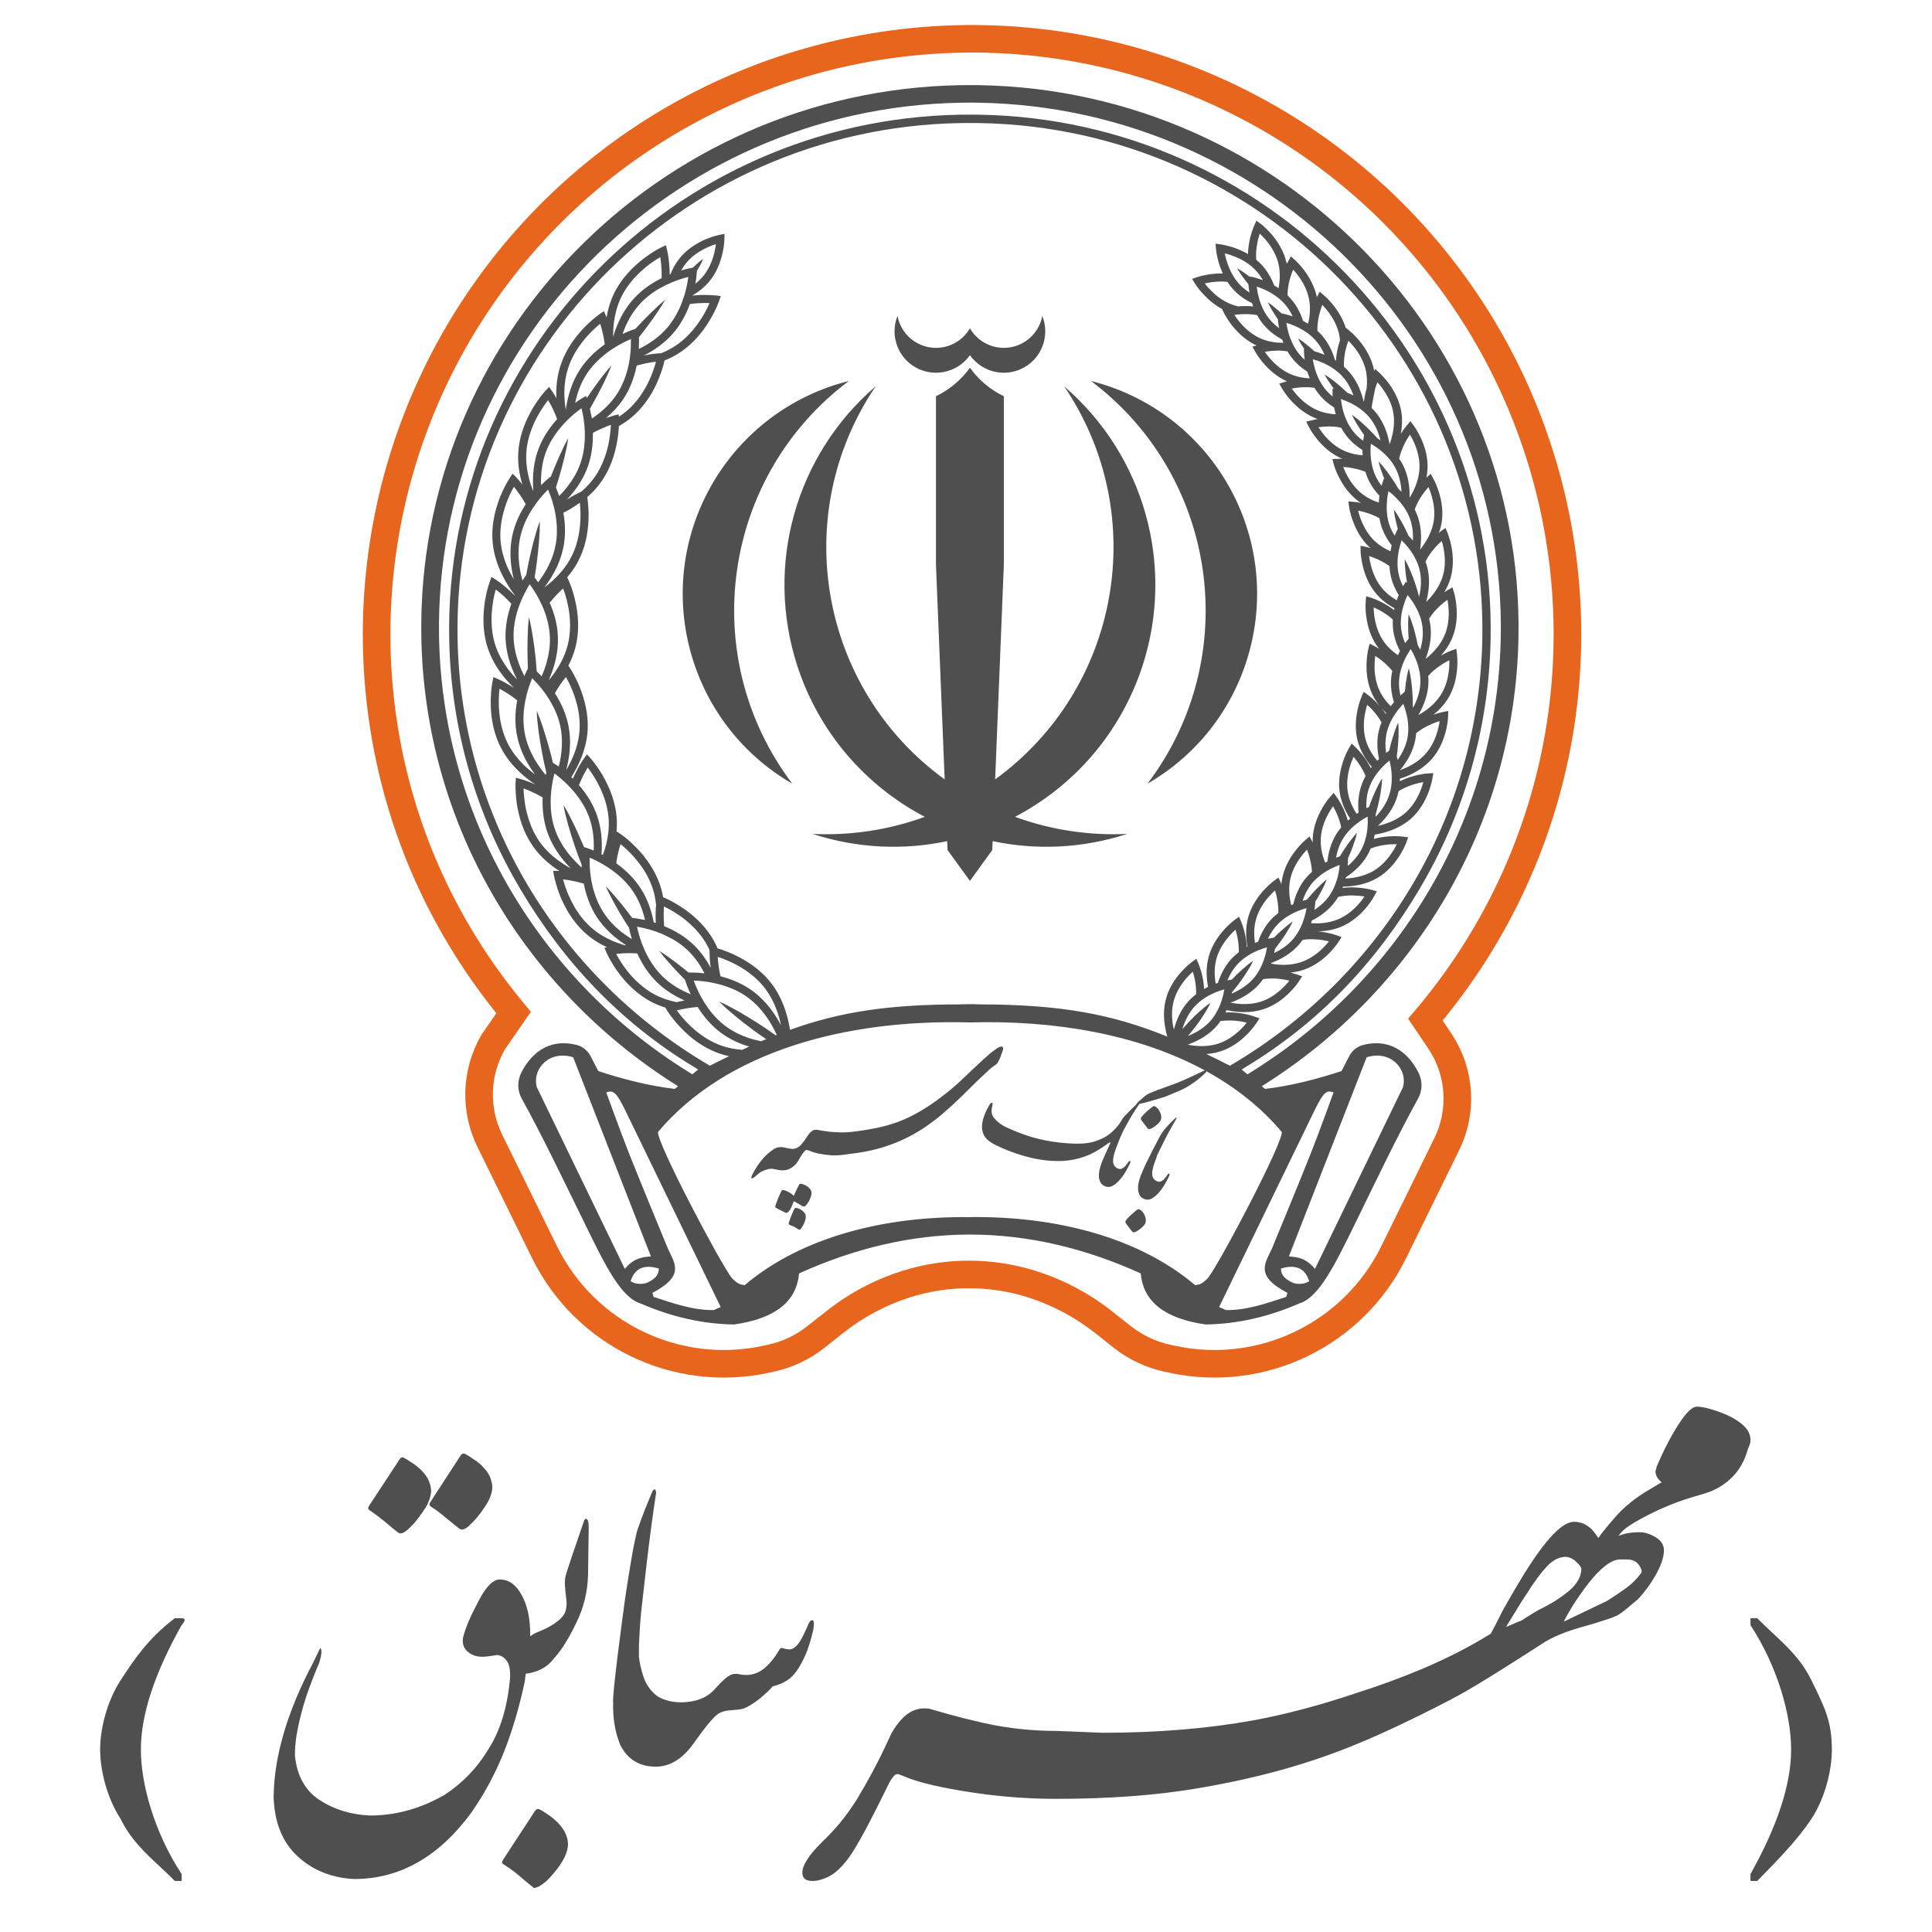 <svg width="24" height="24" viewBox="0 0 24 24" fill="none" xmlns="http://www.w3.org/2000/svg">
<path fill-rule="evenodd" clip-rule="evenodd" d="M12.031 15.336C11.31 15.34 10.611 15.509 9.926 15.819C9.896 16.17 9.627 16.381 9.12 16.453C8.734 16.448 8.346 16.361 7.957 16.192C7.713 16.119 7.513 15.709 7.267 15.205C7.02 14.702 6.735 14.104 6.482 13.649C6.426 13.55 6.424 13.429 6.475 13.327C6.626 13.027 6.873 12.907 7.162 12.98C7.236 12.999 7.299 13.049 7.335 13.117C7.377 13.199 7.432 13.305 7.432 13.305C7.74 13.406 8.055 13.488 8.382 13.527L8.423 13.494C8.414 13.488 8.406 13.482 8.397 13.477C6.532 12.302 5.275 10.256 5.234 7.915C5.167 4.205 8.175 1.125 11.928 1.058C11.969 1.057 12.009 1.057 12.049 1.057L12.079 1.057C12.109 1.057 12.139 1.058 12.169 1.058C15.922 1.125 18.93 4.205 18.863 7.915C18.822 10.256 17.565 12.302 15.7 13.477C15.691 13.482 15.683 13.488 15.674 13.494L15.715 13.527C16.042 13.488 16.357 13.406 16.665 13.305C16.665 13.305 16.72 13.199 16.762 13.117C16.798 13.049 16.861 12.999 16.936 12.98C17.224 12.907 17.471 13.027 17.622 13.327C17.673 13.429 17.671 13.55 17.615 13.649C17.362 14.104 17.077 14.702 16.831 15.205C16.584 15.709 16.384 16.119 16.14 16.192C15.751 16.361 15.363 16.448 14.977 16.453C14.47 16.381 14.201 16.17 14.171 15.819C13.48 15.506 12.776 15.337 12.049 15.336L12.031 15.336ZM7.531 13.57C7.531 13.57 7.712 14.068 7.809 14.315C7.934 14.633 8.285 15.482 8.285 15.482C8.367 15.683 8.533 15.835 8.104 16.061C8.109 16.076 8.114 16.091 8.12 16.111C8.383 16.197 8.621 16.279 8.868 16.274C8.898 16.259 8.928 16.248 8.953 16.237L7.776 13.811C7.652 13.556 7.619 13.542 7.531 13.57ZM16.566 13.57C16.566 13.57 16.386 14.068 16.288 14.315C16.163 14.633 15.812 15.482 15.812 15.482C15.73 15.683 15.564 15.835 15.993 16.061C15.988 16.076 15.983 16.091 15.977 16.111C15.714 16.197 15.476 16.279 15.229 16.274C15.199 16.259 15.169 16.248 15.144 16.237L16.321 13.811C16.445 13.556 16.478 13.542 16.566 13.57ZM14.967 13.297C14.141 12.848 13.098 12.671 12.049 12.701L12.013 12.7C10.51 12.665 9.024 13.054 8.174 14.062C8.158 14.194 8.931 15.665 9.092 15.878C9.164 15.947 9.189 15.957 9.25 15.965C9.963 15.361 11.004 15.105 12.049 15.12L12.073 15.119C13.11 15.109 14.14 15.366 14.847 15.965C14.908 15.957 14.933 15.947 15.005 15.878C15.167 15.665 15.939 14.194 15.923 14.062C15.665 13.756 15.347 13.506 14.989 13.309C14.983 13.317 14.971 13.33 14.953 13.348C14.906 13.392 14.854 13.434 14.796 13.471C14.739 13.509 14.68 13.54 14.62 13.563L14.471 13.625C14.421 13.64 14.37 13.655 14.318 13.671C14.267 13.687 14.216 13.7 14.164 13.711C14.16 13.712 14.157 13.713 14.153 13.713C14.152 13.716 14.15 13.719 14.148 13.722C14.139 13.735 14.131 13.748 14.122 13.76C14.114 13.772 14.106 13.784 14.098 13.796C14.073 13.835 14.05 13.874 14.027 13.914L13.989 13.983C13.961 14.031 13.937 14.08 13.915 14.132C13.894 14.184 13.875 14.235 13.856 14.286L13.856 14.287C13.832 14.352 13.823 14.403 13.828 14.441C13.833 14.478 13.855 14.504 13.892 14.518C13.906 14.523 13.919 14.523 13.931 14.519C13.942 14.515 13.953 14.508 13.963 14.5C13.974 14.491 13.983 14.481 13.991 14.47C14 14.459 14.007 14.449 14.013 14.44C14.024 14.424 14.032 14.418 14.038 14.421C14.044 14.425 14.044 14.433 14.04 14.447C14.026 14.477 14.008 14.511 13.986 14.55C13.964 14.588 13.939 14.623 13.911 14.655C13.884 14.687 13.855 14.711 13.825 14.729C13.794 14.746 13.765 14.75 13.735 14.739C13.703 14.728 13.681 14.71 13.669 14.685C13.658 14.661 13.651 14.634 13.651 14.605C13.651 14.575 13.655 14.545 13.663 14.515C13.671 14.485 13.679 14.46 13.687 14.438L13.687 14.438C13.701 14.404 13.716 14.369 13.733 14.332C13.75 14.295 13.767 14.259 13.782 14.223C13.79 14.208 13.794 14.197 13.793 14.192C13.793 14.187 13.782 14.191 13.761 14.206C13.705 14.247 13.65 14.283 13.595 14.313C13.541 14.343 13.482 14.366 13.421 14.384C13.33 14.411 13.236 14.424 13.14 14.423C13.045 14.423 12.949 14.412 12.851 14.392C12.776 14.376 12.7 14.355 12.624 14.329C12.547 14.304 12.469 14.272 12.389 14.234C12.353 14.218 12.322 14.2 12.295 14.181C12.269 14.162 12.247 14.141 12.231 14.116C12.215 14.091 12.205 14.061 12.2 14.027C12.196 13.993 12.2 13.954 12.211 13.907C12.219 13.878 12.23 13.848 12.243 13.817C12.257 13.787 12.272 13.758 12.288 13.731C12.303 13.706 12.315 13.696 12.324 13.699C12.332 13.702 12.332 13.718 12.325 13.747C12.318 13.774 12.316 13.8 12.319 13.822C12.322 13.846 12.332 13.867 12.348 13.887C12.388 13.935 12.437 13.973 12.493 14C12.55 14.026 12.607 14.051 12.665 14.073C12.874 14.155 13.105 14.2 13.357 14.207C13.408 14.208 13.458 14.206 13.507 14.199C13.557 14.193 13.605 14.18 13.652 14.16C13.724 14.132 13.784 14.093 13.833 14.043C13.881 13.993 13.893 13.983 13.933 13.916C13.941 13.9 13.951 13.887 13.961 13.875C13.972 13.864 13.982 13.854 13.992 13.843C14.016 13.818 14.04 13.794 14.063 13.77C14.081 13.753 14.099 13.735 14.118 13.718C14.115 13.716 14.122 13.706 14.139 13.688C14.161 13.669 14.184 13.65 14.206 13.63C14.228 13.609 14.253 13.593 14.28 13.581C14.303 13.571 14.333 13.559 14.371 13.544C14.405 13.531 14.571 13.472 14.62 13.453C14.719 13.413 14.817 13.368 14.915 13.32C14.926 13.315 14.938 13.309 14.952 13.303C14.957 13.301 14.963 13.299 14.967 13.297ZM8.043 15.932C8.101 15.905 8.186 15.858 8.184 15.758C8.057 15.72 7.896 15.713 7.834 15.915C7.896 15.96 7.998 15.954 8.043 15.932ZM16.054 15.932C15.996 15.905 15.911 15.858 15.913 15.758C16.04 15.72 16.201 15.713 16.263 15.915C16.201 15.96 16.099 15.954 16.054 15.932ZM7.12 13.134C6.829 13.042 6.609 13.271 6.668 13.504L7.762 15.763C7.871 15.629 7.979 15.615 8.086 15.608L7.12 13.134ZM16.977 13.134C17.268 13.042 17.488 13.271 17.429 13.504L16.335 15.763C16.226 15.629 16.118 15.615 16.011 15.608L16.977 13.134ZM13.981 15.171C13.987 15.154 14.014 15.124 14.062 15.081C14.11 15.037 14.138 15.017 14.147 15.021C14.177 15.031 14.2 15.056 14.218 15.093C14.235 15.131 14.239 15.164 14.229 15.191C14.22 15.216 14.195 15.243 14.156 15.272C14.117 15.301 14.089 15.313 14.075 15.307C14.068 15.305 14.05 15.283 14.019 15.241C14.009 15.227 13.999 15.213 13.988 15.199C13.98 15.188 13.978 15.179 13.981 15.171ZM9.797 15.199C9.796 15.193 9.807 15.16 9.831 15.099C9.856 15.038 9.871 15.007 9.878 15.006C9.899 15.003 9.925 15.012 9.956 15.032C9.988 15.054 10.005 15.077 10.009 15.099C10.013 15.126 10.005 15.161 9.984 15.207C9.962 15.25 9.946 15.273 9.934 15.275C9.928 15.276 9.918 15.272 9.905 15.264C9.891 15.256 9.877 15.247 9.864 15.238C9.848 15.232 9.833 15.226 9.819 15.221C9.806 15.215 9.798 15.208 9.797 15.199ZM9.63 14.996C9.629 14.986 9.641 14.949 9.667 14.883C9.694 14.818 9.711 14.784 9.718 14.783C9.733 14.781 9.758 14.788 9.791 14.805C9.823 14.822 9.846 14.839 9.86 14.856C9.873 14.827 9.886 14.798 9.9 14.769C9.919 14.728 9.931 14.707 9.936 14.706C9.957 14.703 9.986 14.712 10.021 14.733C10.057 14.757 10.076 14.781 10.08 14.806C10.085 14.835 10.074 14.873 10.049 14.92C10.024 14.963 10.005 14.986 9.991 14.988C9.982 14.99 9.965 14.983 9.942 14.968C9.909 14.947 9.882 14.931 9.861 14.922C9.828 15.015 9.798 15.063 9.77 15.067C9.765 15.068 9.741 15.057 9.697 15.035C9.653 15.012 9.631 14.999 9.63 14.996ZM14.592 13.898C14.594 13.896 14.595 13.895 14.597 13.894C14.602 13.888 14.607 13.884 14.611 13.883C14.615 13.882 14.616 13.884 14.616 13.889C14.615 13.894 14.61 13.904 14.601 13.918C14.546 14.012 14.493 14.108 14.445 14.207C14.314 14.473 14.409 14.278 14.342 14.444C14.319 14.509 14.309 14.56 14.314 14.598C14.319 14.636 14.341 14.662 14.378 14.676C14.392 14.681 14.405 14.681 14.416 14.677C14.428 14.673 14.439 14.666 14.45 14.658C14.46 14.649 14.469 14.639 14.477 14.628C14.486 14.617 14.493 14.607 14.499 14.598C14.51 14.582 14.518 14.576 14.524 14.579C14.53 14.583 14.53 14.591 14.526 14.605C14.512 14.635 14.494 14.669 14.472 14.707C14.45 14.746 14.425 14.781 14.397 14.813C14.37 14.845 14.341 14.869 14.311 14.887C14.281 14.904 14.251 14.908 14.221 14.897C14.189 14.886 14.167 14.868 14.155 14.843C14.144 14.819 14.137 14.792 14.137 14.762C14.137 14.733 14.141 14.703 14.149 14.673C14.158 14.643 14.165 14.617 14.173 14.596L14.176 14.593C14.196 14.539 14.227 14.47 14.269 14.388C14.363 14.201 14.223 14.47 14.408 14.117C14.424 14.087 14.443 14.058 14.466 14.03C14.48 14.014 14.496 13.996 14.515 13.975C14.534 13.954 14.555 13.933 14.579 13.91C14.58 13.909 14.582 13.908 14.583 13.906L14.592 13.898ZM10.642 14.053C10.744 14.04 10.843 14.022 10.939 14.001C11.035 13.979 11.13 13.949 11.223 13.91C11.306 13.874 11.385 13.833 11.462 13.786C11.539 13.739 11.612 13.689 11.682 13.636C11.781 13.562 11.873 13.484 11.959 13.402C12.044 13.32 12.132 13.238 12.222 13.155C12.249 13.13 12.276 13.106 12.303 13.083C12.33 13.061 12.359 13.04 12.39 13.02C12.419 13.002 12.44 12.996 12.452 13.004C12.464 13.011 12.465 13.029 12.454 13.058C12.446 13.08 12.438 13.102 12.429 13.126C12.421 13.149 12.411 13.171 12.399 13.191C12.394 13.202 12.387 13.211 12.38 13.217C12.373 13.224 12.364 13.231 12.353 13.237C12.337 13.246 12.315 13.264 12.286 13.29C12.257 13.317 12.22 13.352 12.176 13.394C12.123 13.444 12.071 13.495 12.019 13.547C11.967 13.599 11.915 13.65 11.861 13.7C11.807 13.75 11.752 13.799 11.696 13.847C11.64 13.894 11.583 13.938 11.523 13.98C11.272 14.156 10.993 14.268 10.684 14.317C10.605 14.328 10.537 14.338 10.48 14.345C10.424 14.352 10.376 14.354 10.336 14.352C10.293 14.349 10.249 14.344 10.207 14.337C10.164 14.331 10.122 14.32 10.082 14.306C10.066 14.3 10.054 14.295 10.045 14.291C10.036 14.288 10.027 14.286 10.02 14.286C10.013 14.286 10.006 14.289 9.999 14.295C9.993 14.301 9.985 14.311 9.975 14.325C9.965 14.337 9.956 14.351 9.946 14.368C9.937 14.384 9.925 14.403 9.912 14.427C9.886 14.466 9.854 14.496 9.814 14.517C9.775 14.537 9.732 14.543 9.684 14.536C9.658 14.532 9.634 14.527 9.612 14.522C9.59 14.517 9.566 14.518 9.539 14.524C9.514 14.531 9.49 14.539 9.467 14.55C9.445 14.561 9.423 14.577 9.401 14.598C9.369 14.627 9.348 14.641 9.338 14.638C9.327 14.635 9.333 14.614 9.354 14.576C9.377 14.53 9.405 14.486 9.437 14.443C9.468 14.4 9.504 14.361 9.544 14.326C9.565 14.309 9.587 14.292 9.611 14.276C9.635 14.261 9.661 14.252 9.689 14.25C9.712 14.249 9.735 14.252 9.758 14.258C9.781 14.264 9.804 14.268 9.828 14.271C9.854 14.274 9.877 14.271 9.897 14.261C9.917 14.252 9.935 14.238 9.951 14.22C9.968 14.201 9.984 14.181 9.998 14.161C10.012 14.14 10.026 14.12 10.04 14.099C10.06 14.071 10.079 14.053 10.097 14.043C10.116 14.033 10.143 14.032 10.18 14.04C10.263 14.055 10.341 14.064 10.413 14.066C10.485 14.069 10.562 14.065 10.642 14.053ZM14.173 13.889C14.179 13.873 14.206 13.843 14.254 13.8C14.302 13.757 14.33 13.737 14.339 13.74C14.369 13.751 14.392 13.775 14.409 13.813C14.427 13.85 14.431 13.883 14.421 13.91C14.412 13.935 14.387 13.962 14.348 13.99C14.309 14.019 14.282 14.03 14.267 14.025C14.26 14.023 14.242 14 14.212 13.959C14.201 13.946 14.19 13.932 14.18 13.918C14.173 13.906 14.171 13.897 14.173 13.889ZM12.08 1.424C12.112 1.425 12.143 1.425 12.175 1.425C13.953 1.457 15.554 2.204 16.703 3.383C17.852 4.562 18.549 6.173 18.517 7.933C18.497 9.067 18.177 10.129 17.633 11.045C17.092 11.957 16.391 12.698 15.487 13.247C15.466 13.26 15.445 13.273 15.424 13.286L15.497 13.346C15.516 13.334 15.535 13.322 15.554 13.31C17.374 12.176 18.602 10.187 18.643 7.911C18.707 4.321 15.797 1.341 12.165 1.276C12.136 1.276 12.107 1.276 12.078 1.275L12.049 1.275C12.01 1.275 11.971 1.276 11.932 1.276C8.3 1.341 5.39 4.321 5.454 7.911C5.495 10.187 6.723 12.176 8.543 13.31C8.562 13.322 8.581 13.334 8.6 13.346L8.673 13.286C8.652 13.273 8.631 13.26 8.61 13.247C7.706 12.698 7.005 11.957 6.464 11.045C5.92 10.129 5.6 9.067 5.58 7.933C5.549 6.173 6.245 4.562 7.394 3.383C8.543 2.204 10.144 1.457 11.922 1.425C11.964 1.425 12.006 1.424 12.049 1.424L12.08 1.424ZM15.987 3.276C15.992 3.266 15.996 3.256 16.002 3.247L16.004 3.243L16.036 3.185C16.052 3.2 16.069 3.214 16.085 3.229C16.104 3.246 16.121 3.264 16.138 3.282C16.159 3.305 16.18 3.329 16.198 3.354C16.274 3.454 16.333 3.569 16.359 3.692L16.361 3.687L16.363 3.683L16.394 3.624C16.411 3.638 16.427 3.652 16.444 3.667C16.463 3.683 16.481 3.7 16.499 3.718C16.521 3.741 16.541 3.764 16.561 3.789C16.628 3.873 16.684 3.968 16.716 4.07L16.715 4.069L16.766 4.111C16.786 4.127 16.804 4.144 16.822 4.162C16.844 4.184 16.865 4.207 16.885 4.231C16.973 4.337 17.042 4.462 17.069 4.597C17.069 4.601 17.07 4.605 17.071 4.609L17.084 4.585C17.101 4.6 17.117 4.614 17.133 4.629C17.152 4.646 17.169 4.664 17.186 4.683C17.207 4.706 17.227 4.73 17.246 4.755C17.328 4.865 17.39 4.993 17.41 5.13C17.422 5.216 17.418 5.304 17.402 5.389L17.402 5.388C17.424 5.353 17.448 5.318 17.475 5.286L17.478 5.283L17.521 5.232C17.534 5.25 17.547 5.268 17.56 5.285C17.575 5.306 17.589 5.327 17.601 5.348C17.617 5.375 17.632 5.403 17.646 5.431C17.705 5.555 17.741 5.693 17.733 5.832C17.731 5.866 17.726 5.9 17.72 5.933L17.772 5.886C17.783 5.905 17.794 5.924 17.804 5.944C17.816 5.966 17.827 5.988 17.837 6.011C17.849 6.04 17.86 6.069 17.87 6.099C17.913 6.23 17.931 6.371 17.906 6.507C17.899 6.545 17.888 6.582 17.875 6.618C17.883 6.612 17.891 6.606 17.899 6.6L17.902 6.597L17.956 6.559C17.965 6.58 17.973 6.6 17.982 6.62C17.991 6.644 17.999 6.667 18.006 6.691C18.015 6.721 18.023 6.752 18.029 6.782C18.056 6.917 18.057 7.06 18.016 7.192C17.998 7.25 17.973 7.304 17.942 7.356C17.955 7.347 17.968 7.339 17.982 7.331L17.986 7.329L18.043 7.296C18.05 7.318 18.056 7.339 18.062 7.36C18.069 7.384 18.075 7.408 18.079 7.433C18.085 7.464 18.089 7.495 18.092 7.526C18.105 7.663 18.092 7.805 18.037 7.932C18.004 8.01 17.956 8.081 17.9 8.144L17.902 8.143C17.941 8.12 17.982 8.1 18.024 8.083L18.029 8.082L18.091 8.059C18.094 8.081 18.096 8.103 18.099 8.125C18.102 8.15 18.104 8.175 18.104 8.2C18.105 8.231 18.105 8.262 18.102 8.293C18.093 8.431 18.057 8.569 17.983 8.685C17.936 8.759 17.875 8.823 17.807 8.878C17.844 8.865 17.883 8.853 17.922 8.845L17.926 8.844L17.991 8.832C17.991 8.854 17.99 8.876 17.989 8.898C17.988 8.923 17.985 8.948 17.982 8.973C17.978 9.004 17.972 9.035 17.965 9.065C17.933 9.199 17.875 9.329 17.783 9.432C17.699 9.526 17.59 9.595 17.475 9.643C17.447 9.654 17.418 9.665 17.389 9.674C17.389 9.684 17.389 9.695 17.389 9.705C17.444 9.678 17.503 9.656 17.563 9.64C17.619 9.624 17.676 9.613 17.734 9.608L17.738 9.608L17.805 9.604C17.801 9.626 17.797 9.648 17.794 9.669C17.79 9.694 17.784 9.719 17.777 9.743C17.769 9.773 17.76 9.803 17.749 9.832C17.701 9.961 17.627 10.083 17.523 10.174C17.428 10.256 17.311 10.311 17.19 10.344C17.153 10.354 17.115 10.362 17.077 10.368C17.074 10.386 17.07 10.404 17.066 10.422C17.125 10.405 17.187 10.395 17.249 10.39C17.27 10.389 17.292 10.388 17.314 10.387C17.322 10.387 17.33 10.387 17.338 10.387C17.366 10.388 17.395 10.389 17.423 10.392L17.428 10.393L17.493 10.401C17.485 10.423 17.477 10.446 17.469 10.468C17.448 10.522 17.421 10.574 17.39 10.623C17.322 10.733 17.232 10.832 17.12 10.9C17.009 10.968 16.88 11.002 16.75 11.011C16.728 11.013 16.706 11.014 16.684 11.014C16.682 11.02 16.68 11.025 16.678 11.03C16.711 11.026 16.745 11.024 16.778 11.023C16.786 11.023 16.793 11.023 16.801 11.023C16.815 11.024 16.829 11.024 16.843 11.025C16.88 11.027 16.916 11.03 16.952 11.036C16.98 11.04 17.008 11.046 17.036 11.053L17.04 11.054L17.104 11.072C17.093 11.093 17.081 11.114 17.07 11.134C17.041 11.185 17.007 11.232 16.97 11.277C16.886 11.376 16.783 11.461 16.662 11.512C16.57 11.551 16.47 11.568 16.37 11.57C16.409 11.573 16.447 11.579 16.486 11.587C16.524 11.594 16.563 11.604 16.6 11.617L16.604 11.618L16.666 11.641C16.654 11.661 16.641 11.681 16.628 11.7C16.596 11.749 16.558 11.793 16.518 11.835C16.427 11.928 16.318 12.005 16.195 12.047C16.141 12.065 16.086 12.076 16.03 12.082C16.028 12.081 16.081 12.095 16.109 12.104L16.113 12.106L16.176 12.128C16.163 12.148 16.151 12.168 16.137 12.188C16.105 12.236 16.068 12.281 16.027 12.322C15.936 12.415 15.827 12.492 15.704 12.534C15.58 12.576 15.446 12.581 15.318 12.563C15.291 12.559 15.264 12.554 15.237 12.548C15.233 12.558 15.228 12.568 15.224 12.578C15.234 12.577 15.244 12.577 15.255 12.576C15.262 12.576 15.27 12.576 15.278 12.576C15.341 12.577 15.403 12.584 15.465 12.596C15.503 12.604 15.542 12.614 15.579 12.626L15.583 12.628L15.646 12.65C15.633 12.67 15.62 12.69 15.607 12.71C15.575 12.758 15.537 12.803 15.497 12.844C15.406 12.937 15.297 13.014 15.174 13.056C15.113 13.077 15.049 13.089 14.985 13.093C15.08 13.139 15.178 13.187 15.279 13.239C15.317 13.216 15.355 13.193 15.393 13.17C16.276 12.629 17.017 11.88 17.544 10.992C18.079 10.092 18.393 9.047 18.414 7.931C18.444 6.199 17.759 4.615 16.629 3.455C15.498 2.295 13.923 1.56 12.173 1.529C12.142 1.529 12.111 1.528 12.08 1.528L12.049 1.528C12.007 1.528 11.966 1.528 11.924 1.529C10.174 1.56 8.599 2.295 7.468 3.455C6.338 4.615 5.653 6.199 5.684 7.931C5.704 9.047 6.019 10.092 6.553 10.992C7.08 11.88 7.822 12.629 8.704 13.17C8.742 13.193 8.78 13.216 8.818 13.239C8.9 13.197 8.979 13.157 9.057 13.12C9.005 13.109 8.954 13.094 8.904 13.075C8.729 13.008 8.574 12.893 8.447 12.756C8.418 12.726 8.391 12.694 8.365 12.662C8.339 12.629 8.314 12.595 8.291 12.56L8.265 12.517C8.206 12.498 8.148 12.475 8.092 12.446C7.942 12.367 7.814 12.251 7.71 12.119C7.693 12.097 7.676 12.075 7.66 12.052C7.634 12.014 7.609 11.975 7.586 11.934C7.568 11.902 7.55 11.87 7.535 11.836L7.533 11.832L7.508 11.774C7.519 11.772 7.53 11.77 7.542 11.768C7.449 11.725 7.362 11.671 7.285 11.604C7.157 11.493 7.059 11.351 6.988 11.198C6.976 11.173 6.965 11.147 6.955 11.121C6.938 11.079 6.923 11.035 6.91 10.99C6.899 10.955 6.89 10.919 6.883 10.883L6.882 10.879L6.871 10.817C6.892 10.817 6.913 10.818 6.934 10.819C6.939 10.819 6.944 10.819 6.949 10.819C6.825 10.741 6.714 10.642 6.628 10.523C6.529 10.386 6.467 10.225 6.434 10.06C6.428 10.032 6.423 10.005 6.419 9.977C6.413 9.932 6.408 9.885 6.406 9.839C6.404 9.802 6.403 9.765 6.404 9.729L6.405 9.724L6.408 9.661C6.428 9.667 6.449 9.672 6.469 9.678C6.503 9.687 6.536 9.699 6.568 9.711C6.597 9.722 6.625 9.735 6.653 9.747C6.642 9.74 6.632 9.733 6.621 9.726C6.598 9.71 6.576 9.693 6.554 9.676C6.421 9.572 6.304 9.445 6.226 9.295C6.147 9.145 6.108 8.977 6.098 8.809C6.097 8.781 6.096 8.753 6.096 8.725C6.096 8.679 6.098 8.632 6.102 8.586C6.105 8.55 6.109 8.513 6.116 8.477L6.117 8.473L6.129 8.411C6.148 8.419 6.168 8.427 6.187 8.436C6.219 8.45 6.25 8.466 6.28 8.483C6.318 8.504 6.386 8.546 6.383 8.544C6.363 8.524 6.344 8.504 6.325 8.484C6.21 8.361 6.115 8.216 6.061 8.056C6.007 7.895 5.996 7.723 6.013 7.555C6.016 7.528 6.019 7.5 6.023 7.473C6.031 7.427 6.04 7.381 6.051 7.336C6.06 7.301 6.07 7.265 6.083 7.23L6.084 7.226L6.106 7.167C6.124 7.179 6.142 7.19 6.16 7.201C6.189 7.22 6.217 7.241 6.244 7.262C6.281 7.292 6.317 7.323 6.351 7.356C6.366 7.369 6.379 7.383 6.393 7.397L6.395 7.393C6.369 7.359 6.344 7.323 6.32 7.287C6.305 7.263 6.291 7.239 6.277 7.215C6.194 7.069 6.135 6.906 6.12 6.738C6.104 6.569 6.133 6.399 6.188 6.24C6.197 6.213 6.207 6.187 6.217 6.162C6.235 6.119 6.254 6.077 6.276 6.035C6.293 6.003 6.311 5.971 6.331 5.94L6.333 5.936L6.368 5.884C6.383 5.899 6.398 5.914 6.412 5.929C6.437 5.954 6.459 5.981 6.48 6.008C6.483 6.012 6.486 6.015 6.489 6.019C6.449 5.886 6.429 5.748 6.439 5.61C6.451 5.441 6.506 5.277 6.586 5.129C6.599 5.104 6.613 5.08 6.627 5.056C6.652 5.017 6.678 4.978 6.705 4.941C6.727 4.912 6.75 4.883 6.775 4.855L6.778 4.852L6.821 4.806C6.833 4.823 6.845 4.84 6.857 4.858C6.877 4.886 6.895 4.916 6.912 4.947L6.912 4.948C6.906 4.819 6.918 4.69 6.955 4.566C7.003 4.404 7.092 4.256 7.203 4.129C7.221 4.108 7.24 4.087 7.259 4.067C7.291 4.034 7.325 4.002 7.36 3.972C7.388 3.948 7.417 3.925 7.447 3.903L7.45 3.901L7.502 3.865C7.51 3.884 7.519 3.904 7.527 3.923C7.529 3.93 7.532 3.937 7.535 3.944C7.551 3.844 7.58 3.747 7.623 3.655C7.696 3.502 7.807 3.37 7.935 3.261C7.957 3.243 7.978 3.225 8.001 3.208C8.038 3.18 8.076 3.154 8.115 3.129C8.146 3.11 8.178 3.091 8.211 3.075L8.215 3.073L8.272 3.046C8.277 3.066 8.282 3.087 8.287 3.107C8.295 3.141 8.301 3.175 8.305 3.21C8.312 3.257 8.316 3.304 8.318 3.351C8.319 3.371 8.319 3.391 8.319 3.41C8.322 3.409 8.324 3.408 8.326 3.407L8.329 3.406C8.355 3.34 8.389 3.278 8.433 3.221C8.445 3.205 8.459 3.189 8.473 3.173C8.554 3.086 8.656 3.02 8.765 2.973C8.819 2.951 8.874 2.932 8.931 2.919L8.935 2.918L9 2.905C9 2.927 8.999 2.949 8.999 2.971C8.998 2.996 8.996 3.021 8.993 3.046C8.989 3.077 8.983 3.108 8.977 3.139C8.948 3.269 8.895 3.396 8.809 3.499C8.752 3.567 8.682 3.623 8.605 3.668L8.604 3.672C8.622 3.67 8.64 3.669 8.659 3.667C8.687 3.665 8.714 3.664 8.743 3.664C8.754 3.664 8.754 3.664 8.765 3.664C8.806 3.664 8.846 3.666 8.887 3.67L8.891 3.67L8.954 3.678C8.946 3.699 8.939 3.721 8.932 3.742C8.919 3.777 8.904 3.81 8.889 3.844C8.87 3.884 8.849 3.922 8.827 3.96C8.813 3.984 8.799 4.008 8.784 4.031C8.69 4.174 8.57 4.302 8.424 4.393C8.37 4.427 8.314 4.455 8.255 4.478C8.25 4.502 8.244 4.526 8.237 4.55C8.224 4.595 8.208 4.64 8.191 4.684C8.181 4.71 8.17 4.735 8.159 4.761C8.085 4.922 7.981 5.073 7.843 5.187C7.795 5.227 7.743 5.262 7.688 5.293C7.688 5.3 7.687 5.307 7.687 5.314C7.684 5.361 7.679 5.409 7.671 5.456C7.667 5.483 7.662 5.51 7.656 5.537C7.62 5.711 7.551 5.88 7.441 6.022C7.398 6.078 7.349 6.129 7.295 6.175C7.299 6.199 7.302 6.223 7.304 6.247C7.309 6.294 7.311 6.342 7.312 6.389C7.312 6.417 7.311 6.444 7.31 6.472C7.301 6.65 7.261 6.828 7.175 6.985C7.139 7.052 7.095 7.114 7.046 7.171L7.063 7.208C7.077 7.24 7.089 7.272 7.101 7.305C7.116 7.35 7.13 7.395 7.141 7.442C7.147 7.468 7.153 7.495 7.158 7.522C7.191 7.697 7.192 7.88 7.145 8.053C7.125 8.128 7.096 8.2 7.06 8.269L7.08 8.299C7.099 8.328 7.117 8.358 7.133 8.389C7.155 8.431 7.176 8.474 7.194 8.517C7.205 8.543 7.215 8.569 7.224 8.595C7.284 8.762 7.315 8.942 7.296 9.12C7.278 9.281 7.221 9.437 7.142 9.578C7.129 9.602 7.115 9.626 7.1 9.65L7.097 9.654C7.104 9.66 7.11 9.666 7.117 9.673C7.121 9.663 7.126 9.653 7.13 9.643C7.149 9.601 7.17 9.559 7.193 9.519C7.211 9.487 7.231 9.455 7.252 9.425L7.254 9.422L7.291 9.371C7.305 9.386 7.32 9.402 7.334 9.417C7.357 9.443 7.378 9.471 7.399 9.499C7.427 9.537 7.453 9.577 7.478 9.617C7.492 9.641 7.505 9.665 7.518 9.69C7.601 9.847 7.657 10.021 7.663 10.2C7.664 10.246 7.663 10.293 7.658 10.339L7.662 10.329C7.68 10.341 7.697 10.352 7.714 10.364C7.743 10.384 7.77 10.406 7.797 10.428C7.833 10.459 7.867 10.492 7.901 10.526C7.92 10.545 7.939 10.566 7.957 10.586C8.074 10.72 8.169 10.877 8.216 11.049C8.225 11.081 8.232 11.113 8.238 11.146C8.266 11.157 8.294 11.171 8.321 11.184C8.363 11.206 8.404 11.23 8.444 11.255C8.467 11.27 8.49 11.285 8.513 11.301C8.655 11.403 8.781 11.53 8.866 11.683C8.884 11.715 8.9 11.748 8.914 11.781C8.935 11.787 8.956 11.794 8.977 11.801C9.021 11.817 9.066 11.834 9.109 11.854C9.134 11.866 9.159 11.878 9.183 11.891C9.341 11.973 9.485 12.085 9.592 12.229C9.69 12.361 9.754 12.517 9.791 12.677C9.797 12.704 9.803 12.731 9.808 12.758C9.81 12.77 9.812 12.781 9.813 12.793L9.817 12.792C10.422 12.574 11.023 12.478 11.919 12.477C11.962 12.475 12.005 12.474 12.049 12.474L12.081 12.474C12.113 12.475 12.146 12.476 12.178 12.477C13.182 12.479 13.816 12.599 14.501 12.877C14.492 12.849 14.485 12.821 14.48 12.792C14.453 12.665 14.45 12.532 14.485 12.406C14.519 12.28 14.589 12.166 14.677 12.07C14.716 12.027 14.758 11.987 14.804 11.952L14.808 11.949L14.861 11.91C14.87 11.93 14.879 11.95 14.888 11.971C14.897 11.994 14.906 12.018 14.913 12.041C14.923 12.071 14.931 12.102 14.937 12.132C14.948 12.182 14.955 12.233 14.958 12.285C14.974 12.276 14.991 12.267 15.007 12.259C14.983 12.136 14.981 12.006 15.015 11.884C15.049 11.758 15.12 11.644 15.207 11.548C15.246 11.505 15.288 11.465 15.334 11.43L15.338 11.427L15.392 11.388C15.4 11.408 15.409 11.429 15.418 11.449C15.428 11.472 15.436 11.496 15.443 11.52C15.453 11.549 15.461 11.58 15.467 11.61C15.478 11.66 15.486 11.712 15.488 11.763C15.491 11.762 15.493 11.76 15.496 11.759C15.474 11.639 15.473 11.514 15.505 11.396C15.54 11.271 15.61 11.157 15.697 11.061C15.736 11.018 15.779 10.978 15.825 10.942L15.829 10.94L15.882 10.901C15.891 10.921 15.9 10.941 15.909 10.961C15.912 10.969 15.915 10.977 15.918 10.985C15.92 10.961 15.923 10.937 15.928 10.913C15.953 10.785 16.015 10.666 16.095 10.564C16.131 10.518 16.17 10.475 16.214 10.437L16.217 10.434L16.268 10.391C16.278 10.411 16.288 10.43 16.299 10.45C16.301 10.455 16.304 10.46 16.306 10.466C16.306 10.449 16.306 10.431 16.307 10.414C16.313 10.284 16.358 10.158 16.422 10.045C16.45 9.995 16.483 9.946 16.521 9.902L16.524 9.898L16.567 9.849C16.58 9.866 16.593 9.884 16.606 9.902C16.621 9.923 16.634 9.944 16.646 9.966C16.662 9.993 16.677 10.021 16.69 10.049C16.711 10.096 16.729 10.144 16.743 10.194C16.753 10.185 16.762 10.177 16.772 10.169C16.707 10.07 16.659 9.959 16.642 9.841C16.623 9.712 16.643 9.58 16.685 9.457C16.703 9.402 16.727 9.348 16.755 9.298L16.757 9.294L16.791 9.237C16.807 9.252 16.823 9.267 16.839 9.282C16.857 9.299 16.874 9.318 16.89 9.337C16.911 9.36 16.93 9.385 16.949 9.41C16.979 9.452 17.006 9.496 17.029 9.542L17.029 9.541C17.033 9.537 17.036 9.532 17.04 9.528L17.041 9.526C16.963 9.435 16.9 9.329 16.868 9.213C16.833 9.087 16.836 8.953 16.862 8.826C16.874 8.769 16.89 8.713 16.912 8.659L16.913 8.655L16.94 8.594C16.957 8.607 16.975 8.62 16.993 8.633C17.013 8.648 17.033 8.664 17.051 8.681C17.075 8.702 17.097 8.724 17.118 8.747C17.127 8.756 17.142 8.773 17.141 8.772C17.103 8.725 17.07 8.674 17.044 8.618C16.99 8.5 16.971 8.368 16.976 8.238C16.978 8.18 16.985 8.122 16.997 8.065L16.998 8.061L17.014 7.996C17.034 8.006 17.054 8.016 17.073 8.026C17.094 8.036 17.113 8.048 17.133 8.06C17.121 8.046 17.11 8.031 17.1 8.016C17.027 7.908 16.987 7.78 16.971 7.651C16.964 7.594 16.961 7.535 16.965 7.477L16.965 7.473L16.971 7.407C16.991 7.413 17.013 7.42 17.034 7.426C17.058 7.434 17.081 7.443 17.104 7.453C17.133 7.466 17.161 7.479 17.188 7.494C17.233 7.519 17.277 7.547 17.318 7.578C17.319 7.571 17.321 7.564 17.323 7.556C17.236 7.509 17.156 7.448 17.093 7.372C17.009 7.272 16.956 7.15 16.927 7.023C16.914 6.967 16.905 6.909 16.902 6.851L16.902 6.846L16.901 6.78C16.922 6.784 16.944 6.789 16.966 6.793C16.985 6.797 17.005 6.803 17.024 6.808C17.019 6.804 17.014 6.799 17.009 6.795C16.915 6.705 16.848 6.589 16.804 6.467C16.784 6.413 16.769 6.356 16.759 6.299L16.759 6.294L16.75 6.229C16.771 6.231 16.794 6.233 16.816 6.234C16.84 6.237 16.865 6.24 16.89 6.245C16.895 6.246 16.9 6.247 16.905 6.248C16.897 6.243 16.889 6.237 16.881 6.231C16.775 6.154 16.694 6.048 16.635 5.932C16.608 5.881 16.586 5.827 16.569 5.771L16.551 5.703C16.574 5.702 16.598 5.7 16.621 5.7C16.63 5.699 16.64 5.699 16.649 5.699C16.658 5.7 16.668 5.7 16.677 5.7C16.669 5.697 16.662 5.694 16.654 5.69C16.535 5.636 16.434 5.548 16.354 5.446C16.318 5.401 16.285 5.352 16.258 5.301L16.256 5.297L16.226 5.238C16.249 5.232 16.272 5.226 16.295 5.221C16.321 5.215 16.368 5.205 16.368 5.205C16.35 5.199 16.333 5.192 16.316 5.184C16.206 5.135 16.109 5.057 16.03 4.967C15.991 4.923 15.956 4.876 15.926 4.827L15.924 4.823L15.891 4.765C15.914 4.758 15.936 4.751 15.959 4.745C15.968 4.742 15.977 4.739 15.987 4.737C15.873 4.686 15.774 4.605 15.693 4.51C15.656 4.466 15.621 4.418 15.592 4.368L15.59 4.364L15.558 4.306C15.572 4.302 15.586 4.298 15.601 4.294L15.609 4.291C15.492 4.238 15.392 4.151 15.311 4.051C15.275 4.006 15.242 3.957 15.214 3.906L15.212 3.902L15.182 3.843C15.187 3.842 15.185 3.843 15.188 3.842C15.1 3.796 15.022 3.733 14.954 3.661C14.914 3.619 14.877 3.573 14.846 3.525L14.843 3.521L14.809 3.464C14.831 3.457 14.853 3.449 14.876 3.441C14.911 3.43 14.946 3.422 14.982 3.415C15.037 3.405 15.092 3.399 15.148 3.397C15.158 3.397 15.167 3.397 15.177 3.397C15.181 3.397 15.186 3.397 15.19 3.397C15.171 3.355 15.155 3.312 15.141 3.268C15.125 3.212 15.112 3.155 15.106 3.098L15.105 3.093L15.1 3.027C15.122 3.03 15.143 3.033 15.165 3.036C15.19 3.04 15.215 3.045 15.239 3.051C15.27 3.058 15.3 3.067 15.329 3.077C15.389 3.097 15.448 3.124 15.503 3.156C15.504 3.094 15.513 3.032 15.526 2.971C15.539 2.915 15.556 2.859 15.579 2.805L15.608 2.741C15.626 2.754 15.644 2.768 15.661 2.781C15.681 2.796 15.7 2.813 15.718 2.83C15.741 2.851 15.763 2.874 15.784 2.897C15.875 3 15.948 3.122 15.98 3.257C15.982 3.265 15.987 3.276 15.987 3.276ZM9.307 13.001C9.185 12.965 9.067 12.91 8.963 12.835C8.844 12.748 8.745 12.635 8.666 12.509C8.58 12.516 8.494 12.53 8.41 12.551L8.408 12.552C8.446 12.605 8.488 12.655 8.534 12.703C8.551 12.72 8.568 12.737 8.586 12.754C8.698 12.858 8.829 12.945 8.974 12.994C9.054 13.02 9.137 13.035 9.22 13.041C9.213 13.045 9.272 13.018 9.307 13.001ZM14.754 12.977C14.776 12.982 14.798 12.985 14.82 12.988C14.933 13.002 15.051 12.996 15.158 12.956C15.248 12.922 15.329 12.866 15.399 12.8C15.414 12.786 15.429 12.771 15.443 12.755C15.459 12.739 15.473 12.722 15.487 12.704L15.488 12.704C15.468 12.699 15.449 12.695 15.429 12.691C15.379 12.682 15.329 12.677 15.278 12.677C15.274 12.677 15.271 12.677 15.267 12.677C15.232 12.677 15.196 12.679 15.161 12.684C15.142 12.712 15.122 12.737 15.099 12.762C15.013 12.853 14.903 12.92 14.786 12.965C14.776 12.969 14.766 12.973 14.756 12.977L14.754 12.977ZM9.649 12.855C9.609 12.768 9.561 12.683 9.503 12.606C9.446 12.529 9.379 12.459 9.302 12.4C9.214 12.333 9.113 12.284 9.007 12.249C8.953 12.231 8.898 12.217 8.842 12.206C8.769 12.192 8.695 12.184 8.621 12.181L8.618 12.181C8.618 12.182 8.618 12.183 8.619 12.184C8.643 12.252 8.673 12.317 8.707 12.38C8.734 12.43 8.764 12.478 8.797 12.524C8.862 12.614 8.939 12.695 9.03 12.759C9.113 12.818 9.206 12.863 9.302 12.895C9.353 12.912 9.404 12.925 9.456 12.935L9.468 12.93C9.485 12.923 9.501 12.916 9.518 12.909C9.455 12.867 9.393 12.822 9.332 12.777C9.262 12.725 9.194 12.672 9.127 12.616C9.06 12.561 8.995 12.503 8.932 12.441L8.933 12.441C9.013 12.477 9.09 12.518 9.166 12.56C9.241 12.603 9.315 12.648 9.389 12.694C9.461 12.741 9.534 12.788 9.604 12.839C9.614 12.846 9.625 12.854 9.635 12.861L9.644 12.858L9.649 12.855ZM14.756 12.87C14.76 12.868 14.764 12.867 14.767 12.865C14.873 12.822 14.972 12.759 15.046 12.671C15.107 12.598 15.151 12.509 15.179 12.418C15.185 12.398 15.191 12.377 15.196 12.357C15.201 12.335 15.205 12.313 15.209 12.29L15.209 12.29C15.209 12.29 15.209 12.29 15.209 12.29C15.187 12.296 15.165 12.303 15.144 12.31C15.124 12.318 15.104 12.325 15.085 12.334C14.992 12.374 14.904 12.431 14.836 12.507C14.768 12.583 14.721 12.677 14.691 12.774C14.69 12.777 14.688 12.781 14.687 12.785C14.716 12.752 14.745 12.72 14.775 12.688C14.815 12.646 14.855 12.606 14.899 12.567C14.942 12.528 14.987 12.491 15.036 12.458L15.037 12.458C15.011 12.512 14.982 12.562 14.95 12.611C14.919 12.66 14.886 12.707 14.851 12.753C14.82 12.793 14.789 12.832 14.756 12.87ZM14.859 12.35C14.86 12.299 14.856 12.249 14.848 12.199C14.845 12.178 14.84 12.157 14.836 12.137C14.83 12.115 14.824 12.093 14.818 12.071L14.818 12.071C14.817 12.071 14.817 12.071 14.817 12.071C14.8 12.086 14.784 12.102 14.769 12.118C14.754 12.134 14.74 12.149 14.726 12.165C14.661 12.244 14.608 12.334 14.581 12.432C14.554 12.531 14.554 12.635 14.571 12.736C14.574 12.754 14.582 12.789 14.582 12.789C14.583 12.787 14.583 12.786 14.584 12.784C14.617 12.659 14.674 12.537 14.761 12.44C14.79 12.408 14.823 12.378 14.857 12.351L14.859 12.35ZM9.701 12.735C9.688 12.669 9.67 12.604 9.646 12.542C9.613 12.452 9.568 12.366 9.511 12.288C9.445 12.199 9.362 12.123 9.271 12.06C9.222 12.026 9.17 11.996 9.117 11.969C9.053 11.937 8.987 11.91 8.918 11.887L8.916 11.886C8.916 11.887 8.916 11.888 8.916 11.889C8.92 11.961 8.93 12.032 8.945 12.102C8.947 12.111 8.949 12.119 8.951 12.128C9.076 12.16 9.197 12.209 9.305 12.28C9.33 12.296 9.355 12.314 9.379 12.333C9.447 12.387 9.507 12.449 9.561 12.517C9.615 12.585 9.661 12.658 9.701 12.735ZM15.284 12.456C15.306 12.46 15.328 12.463 15.35 12.466C15.463 12.48 15.581 12.474 15.688 12.434C15.778 12.4 15.859 12.344 15.929 12.278C15.944 12.264 15.959 12.249 15.973 12.233C15.989 12.217 16.003 12.2 16.017 12.182L16.018 12.182C15.996 12.176 15.973 12.172 15.951 12.168C15.904 12.16 15.856 12.155 15.808 12.155C15.804 12.155 15.801 12.155 15.797 12.155C15.762 12.155 15.726 12.157 15.691 12.163C15.672 12.19 15.652 12.215 15.629 12.24C15.543 12.332 15.433 12.398 15.316 12.444C15.306 12.448 15.295 12.452 15.284 12.456ZM8.405 12.449C8.434 12.442 8.5 12.429 8.505 12.428C8.381 12.374 8.264 12.301 8.166 12.207C8.059 12.104 7.977 11.978 7.916 11.844C7.897 11.842 7.877 11.841 7.857 11.841C7.844 11.841 7.83 11.84 7.816 11.84C7.766 11.841 7.715 11.843 7.665 11.849L7.657 11.85L7.654 11.85C7.659 11.859 7.663 11.867 7.668 11.876C7.73 11.985 7.805 12.087 7.893 12.175C7.964 12.245 8.043 12.306 8.13 12.353C8.216 12.399 8.31 12.43 8.405 12.449L8.405 12.449ZM8.751 12.091C8.696 11.982 8.625 11.88 8.534 11.797C8.458 11.726 8.369 11.669 8.275 11.625C8.164 11.572 8.045 11.535 7.924 11.514L7.916 11.512L7.913 11.512C7.913 11.513 7.913 11.514 7.914 11.515C7.929 11.585 7.949 11.654 7.974 11.721C7.994 11.774 8.017 11.826 8.044 11.876C8.094 11.971 8.158 12.06 8.235 12.134C8.313 12.209 8.404 12.269 8.501 12.316C8.527 12.329 8.553 12.34 8.58 12.351C8.565 12.319 8.551 12.287 8.538 12.254C8.527 12.225 8.508 12.167 8.508 12.169C8.457 12.118 8.407 12.066 8.358 12.012C8.299 11.948 8.242 11.883 8.189 11.812L8.189 11.812C8.264 11.858 8.335 11.91 8.404 11.962C8.455 12.001 8.504 12.041 8.553 12.081C8.56 12.081 8.566 12.081 8.573 12.081C8.579 12.081 8.586 12.081 8.592 12.081C8.645 12.081 8.698 12.085 8.751 12.091ZM15.302 12.342C15.405 12.298 15.503 12.236 15.576 12.149C15.638 12.076 15.681 11.987 15.709 11.896C15.716 11.876 15.721 11.855 15.726 11.835C15.731 11.813 15.735 11.791 15.739 11.768L15.739 11.768C15.739 11.768 15.739 11.768 15.739 11.768C15.717 11.774 15.695 11.781 15.674 11.789C15.654 11.796 15.635 11.803 15.615 11.812C15.522 11.852 15.434 11.909 15.366 11.985C15.315 12.042 15.276 12.108 15.247 12.178L15.302 12.169L15.305 12.166C15.345 12.124 15.386 12.084 15.429 12.045C15.472 12.006 15.517 11.969 15.566 11.936L15.567 11.936C15.542 11.99 15.512 12.04 15.48 12.089C15.449 12.138 15.416 12.185 15.381 12.231C15.356 12.263 15.331 12.296 15.304 12.327C15.303 12.332 15.303 12.337 15.302 12.342ZM15.129 12.21C15.164 12.103 15.217 12.002 15.291 11.918C15.321 11.885 15.354 11.855 15.389 11.828C15.39 11.777 15.386 11.727 15.378 11.677C15.375 11.656 15.37 11.635 15.366 11.615C15.361 11.593 15.354 11.571 15.348 11.55L15.348 11.549C15.348 11.549 15.347 11.549 15.347 11.549C15.331 11.565 15.314 11.58 15.299 11.596C15.284 11.612 15.27 11.627 15.257 11.644C15.191 11.722 15.138 11.812 15.111 11.91C15.084 12.009 15.084 12.113 15.101 12.214L15.102 12.219L15.104 12.219C15.112 12.215 15.121 12.213 15.129 12.21ZM8.814 11.802C8.801 11.773 8.786 11.744 8.77 11.716C8.715 11.624 8.644 11.541 8.564 11.47C8.47 11.386 8.364 11.317 8.251 11.262L8.249 11.26C8.248 11.261 8.248 11.262 8.248 11.263C8.243 11.337 8.243 11.412 8.249 11.485C8.249 11.492 8.25 11.498 8.25 11.505C8.392 11.562 8.524 11.644 8.632 11.752C8.711 11.832 8.777 11.924 8.829 12.024L8.828 12.016C8.824 11.989 8.821 11.962 8.819 11.934C8.815 11.898 8.814 11.802 8.814 11.802ZM15.79 11.971C15.807 11.974 15.824 11.977 15.841 11.979C15.954 11.993 16.072 11.986 16.179 11.946C16.269 11.912 16.35 11.857 16.42 11.791C16.435 11.777 16.45 11.761 16.464 11.746C16.48 11.729 16.494 11.712 16.508 11.695L16.509 11.694C16.487 11.689 16.464 11.684 16.442 11.68C16.395 11.672 16.347 11.668 16.299 11.667C16.295 11.667 16.291 11.667 16.288 11.667C16.253 11.667 16.217 11.67 16.182 11.675C16.163 11.702 16.143 11.728 16.12 11.752C16.034 11.844 15.924 11.911 15.807 11.956C15.803 11.958 15.798 11.96 15.793 11.961C15.792 11.965 15.791 11.968 15.79 11.971ZM15.825 11.648C15.856 11.617 15.887 11.587 15.92 11.558C15.963 11.519 16.008 11.482 16.057 11.448L16.058 11.449C16.032 11.503 16.003 11.553 15.971 11.602C15.94 11.651 15.906 11.697 15.872 11.743C15.861 11.758 15.849 11.773 15.838 11.788C15.835 11.805 15.831 11.822 15.828 11.839C15.918 11.796 16.002 11.738 16.067 11.662C16.128 11.588 16.172 11.5 16.2 11.409C16.206 11.388 16.212 11.368 16.217 11.347C16.222 11.325 16.226 11.303 16.23 11.281L16.23 11.281C16.23 11.281 16.23 11.281 16.23 11.281C16.208 11.287 16.186 11.293 16.165 11.301C16.145 11.308 16.125 11.316 16.106 11.324C16.013 11.365 15.925 11.422 15.857 11.498C15.813 11.547 15.778 11.602 15.751 11.662L15.754 11.661C15.763 11.659 15.825 11.648 15.825 11.648ZM7.777 11.741C7.633 11.649 7.504 11.532 7.411 11.388C7.331 11.264 7.28 11.122 7.252 10.977C7.172 10.953 7.089 10.935 7.006 10.925L6.998 10.924L6.995 10.924C6.995 10.925 6.995 10.926 6.996 10.927C7.014 10.996 7.038 11.064 7.067 11.13C7.09 11.181 7.116 11.232 7.145 11.281C7.201 11.373 7.269 11.458 7.351 11.528C7.43 11.597 7.521 11.651 7.618 11.692C7.663 11.711 7.758 11.742 7.758 11.742C7.764 11.741 7.771 11.741 7.777 11.741ZM15.628 11.699C15.662 11.601 15.713 11.508 15.782 11.431C15.812 11.398 15.845 11.368 15.88 11.341C15.881 11.29 15.877 11.239 15.869 11.189C15.866 11.168 15.861 11.148 15.857 11.127C15.851 11.105 15.845 11.084 15.839 11.062L15.838 11.062C15.838 11.062 15.838 11.062 15.838 11.062C15.821 11.077 15.805 11.093 15.79 11.109C15.775 11.124 15.761 11.14 15.747 11.156C15.682 11.234 15.629 11.324 15.602 11.423C15.576 11.517 15.575 11.617 15.59 11.714L15.594 11.712C15.6 11.71 15.607 11.707 15.614 11.704C15.618 11.702 15.623 11.701 15.628 11.699ZM8.013 11.429C8.008 11.409 8.003 11.389 7.997 11.369C7.972 11.276 7.935 11.187 7.884 11.105C7.826 11.01 7.75 10.928 7.664 10.857C7.618 10.819 7.569 10.785 7.519 10.754C7.457 10.716 7.393 10.683 7.327 10.655L7.325 10.654C7.325 10.655 7.325 10.656 7.325 10.657C7.323 10.728 7.327 10.8 7.336 10.871C7.343 10.928 7.354 10.984 7.368 11.039C7.397 11.145 7.44 11.249 7.501 11.341C7.558 11.429 7.631 11.505 7.712 11.571C7.756 11.607 7.849 11.666 7.849 11.666C7.84 11.635 7.832 11.604 7.824 11.573C7.82 11.557 7.817 11.541 7.814 11.525C7.801 11.505 7.788 11.486 7.776 11.466C7.73 11.393 7.685 11.319 7.643 11.243C7.601 11.167 7.56 11.09 7.525 11.01L7.525 11.009C7.587 11.072 7.644 11.138 7.699 11.205C7.753 11.27 7.804 11.336 7.854 11.403L7.795 11.398L7.858 11.403C7.892 11.406 7.927 11.412 7.961 11.419C7.978 11.422 7.995 11.425 8.013 11.429ZM16.295 11.441C16.293 11.448 16.29 11.456 16.288 11.463L16.286 11.468C16.292 11.469 16.299 11.469 16.305 11.469C16.419 11.475 16.535 11.46 16.64 11.412C16.727 11.372 16.804 11.311 16.869 11.24C16.883 11.224 16.896 11.208 16.91 11.192C16.924 11.174 16.937 11.156 16.95 11.137L16.95 11.137C16.904 11.129 16.857 11.125 16.81 11.124C16.802 11.123 16.793 11.123 16.785 11.123C16.731 11.124 16.676 11.13 16.623 11.142C16.606 11.17 16.588 11.197 16.567 11.223C16.494 11.313 16.399 11.383 16.296 11.436L16.295 11.441ZM8.15 11.242C8.144 11.186 8.135 11.13 8.12 11.076C8.089 10.966 8.038 10.863 7.973 10.769C7.941 10.723 7.905 10.678 7.867 10.636C7.819 10.583 7.767 10.533 7.711 10.488L7.709 10.486C7.709 10.487 7.708 10.488 7.708 10.489C7.686 10.557 7.67 10.627 7.659 10.698C7.657 10.707 7.656 10.715 7.655 10.724C7.779 10.813 7.889 10.922 7.969 11.052C8.046 11.176 8.094 11.315 8.121 11.458C8.129 11.461 8.138 11.464 8.147 11.466C8.146 11.456 8.146 11.444 8.145 11.434C8.143 11.387 8.144 11.341 8.146 11.295C8.147 11.277 8.148 11.26 8.15 11.242ZM16.338 11.223C16.336 11.248 16.333 11.272 16.329 11.297L16.328 11.303C16.397 11.258 16.459 11.203 16.507 11.137C16.563 11.059 16.6 10.968 16.622 10.874C16.626 10.854 16.63 10.833 16.634 10.812C16.637 10.79 16.64 10.768 16.642 10.745L16.642 10.745C16.642 10.745 16.642 10.745 16.642 10.745C16.62 10.752 16.599 10.761 16.579 10.77C16.56 10.778 16.541 10.787 16.522 10.797C16.432 10.845 16.348 10.908 16.286 10.988C16.239 11.049 16.205 11.118 16.181 11.19C16.199 11.185 16.217 11.18 16.236 11.176L16.238 11.173C16.275 11.129 16.312 11.085 16.353 11.044C16.393 11.002 16.435 10.961 16.482 10.924L16.482 10.925C16.461 10.98 16.435 11.033 16.407 11.084C16.386 11.124 16.363 11.162 16.339 11.201L16.338 11.223ZM16.065 11.233C16.092 11.123 16.137 11.017 16.206 10.927C16.233 10.893 16.263 10.861 16.296 10.832L16.298 10.83C16.295 10.779 16.287 10.729 16.275 10.68C16.27 10.659 16.265 10.639 16.259 10.619C16.252 10.597 16.244 10.576 16.236 10.555L16.236 10.555C16.236 10.555 16.235 10.555 16.235 10.555C16.22 10.571 16.205 10.588 16.191 10.605C16.177 10.622 16.164 10.638 16.152 10.656C16.092 10.738 16.046 10.832 16.026 10.932C16.007 11.032 16.014 11.137 16.038 11.236C16.039 11.238 16.04 11.241 16.04 11.244C16.048 11.24 16.057 11.237 16.065 11.233ZM12.609 10.147C13.052 10.309 13.527 10.382 14.004 10.359C13.443 10.541 12.869 10.563 12.331 10.449L12.326 10.56L12.049 10.943L11.771 10.56L11.766 10.449C11.228 10.563 10.654 10.541 10.093 10.359C10.57 10.382 11.045 10.309 11.488 10.147C10.762 9.766 10.178 9.112 9.904 8.27C9.499 7.024 9.882 5.655 10.877 4.8C9.796 6.398 10.185 8.557 11.735 9.682L11.627 7.018V4.922C11.795 4.841 11.94 4.72 12.049 4.568C12.157 4.72 12.302 4.841 12.47 4.922V7.018L12.362 9.682C13.912 8.557 14.301 6.398 13.22 4.8C14.215 5.655 14.598 7.024 14.193 8.27C13.919 9.112 13.335 9.766 12.609 10.147ZM16.715 10.913C16.73 10.912 16.746 10.911 16.761 10.91C16.874 10.899 16.987 10.867 17.084 10.805C17.164 10.752 17.231 10.681 17.285 10.601C17.297 10.584 17.308 10.566 17.319 10.548C17.33 10.528 17.341 10.508 17.351 10.488L17.351 10.488C17.341 10.487 17.332 10.487 17.322 10.487C17.303 10.488 17.284 10.488 17.265 10.489C17.185 10.495 17.104 10.51 17.028 10.54L17.027 10.541C17.015 10.571 17 10.6 16.984 10.628C16.92 10.737 16.827 10.826 16.723 10.895L16.719 10.898C16.718 10.903 16.716 10.908 16.715 10.913ZM6.741 9.906C6.733 9.901 6.724 9.896 6.715 9.891C6.649 9.854 6.579 9.822 6.507 9.795L6.504 9.794C6.504 9.795 6.504 9.796 6.504 9.797C6.506 9.869 6.514 9.941 6.526 10.011C6.536 10.067 6.55 10.122 6.567 10.176C6.6 10.279 6.646 10.377 6.709 10.465C6.771 10.55 6.847 10.624 6.931 10.686C6.982 10.723 7.035 10.757 7.09 10.787C7.084 10.78 7.077 10.774 7.071 10.767C6.954 10.645 6.858 10.502 6.801 10.343C6.752 10.203 6.735 10.054 6.741 9.906ZM7.375 10.566C7.382 10.426 7.366 10.284 7.318 10.151C7.281 10.05 7.226 9.956 7.16 9.872C7.083 9.773 6.991 9.685 6.89 9.61L6.888 9.608C6.887 9.609 6.887 9.61 6.887 9.611C6.869 9.681 6.856 9.751 6.848 9.823C6.842 9.879 6.839 9.936 6.841 9.993C6.843 10.1 6.86 10.208 6.896 10.309C6.932 10.411 6.986 10.505 7.051 10.591C7.085 10.634 7.121 10.675 7.159 10.713C7.181 10.736 7.203 10.757 7.227 10.778L7.226 10.772C7.226 10.763 7.225 10.742 7.225 10.742C7.194 10.663 7.165 10.584 7.138 10.504C7.11 10.421 7.084 10.339 7.06 10.255C7.037 10.172 7.015 10.087 6.999 10.001L7 10.001C7.046 10.076 7.086 10.153 7.124 10.231C7.162 10.309 7.197 10.388 7.231 10.468C7.239 10.486 7.246 10.504 7.254 10.522L7.296 10.536C7.323 10.545 7.349 10.555 7.375 10.566ZM16.745 10.679C16.745 10.704 16.744 10.729 16.742 10.754L16.742 10.757C16.811 10.7 16.87 10.631 16.912 10.552C16.957 10.466 16.98 10.371 16.988 10.275C16.989 10.254 16.99 10.233 16.991 10.212C16.991 10.19 16.99 10.167 16.989 10.145L16.989 10.144C16.989 10.144 16.989 10.144 16.989 10.144C16.969 10.155 16.949 10.166 16.93 10.178C16.912 10.19 16.895 10.201 16.878 10.214C16.795 10.274 16.722 10.348 16.672 10.437C16.634 10.504 16.61 10.578 16.597 10.654C16.613 10.649 16.629 10.643 16.644 10.638L16.651 10.627C16.681 10.578 16.712 10.529 16.746 10.482C16.78 10.435 16.816 10.389 16.857 10.345L16.857 10.345C16.844 10.404 16.826 10.459 16.806 10.514C16.788 10.564 16.767 10.614 16.745 10.662L16.745 10.679ZM16.49 10.701C16.501 10.592 16.531 10.484 16.585 10.388C16.606 10.349 16.632 10.313 16.661 10.279C16.651 10.229 16.636 10.18 16.617 10.133C16.609 10.114 16.601 10.094 16.591 10.075C16.581 10.055 16.571 10.035 16.56 10.016L16.559 10.015C16.559 10.015 16.559 10.015 16.559 10.016C16.546 10.034 16.534 10.053 16.522 10.072C16.511 10.09 16.501 10.108 16.491 10.127C16.444 10.217 16.412 10.317 16.407 10.419C16.402 10.52 16.424 10.622 16.462 10.716C16.471 10.711 16.48 10.706 16.489 10.702L16.49 10.701ZM7.489 10.621C7.505 10.578 7.519 10.533 7.53 10.489C7.554 10.393 7.567 10.293 7.562 10.194C7.557 10.086 7.533 9.98 7.494 9.879C7.448 9.759 7.384 9.646 7.307 9.543L7.302 9.537L7.3 9.534C7.3 9.535 7.299 9.536 7.299 9.537C7.262 9.598 7.23 9.663 7.202 9.729C7.199 9.737 7.196 9.745 7.192 9.753C7.292 9.868 7.374 10 7.422 10.146C7.471 10.296 7.484 10.456 7.472 10.613C7.47 10.611 7.481 10.617 7.489 10.621ZM17.116 10.259C17.138 10.254 17.16 10.249 17.182 10.242C17.291 10.21 17.396 10.158 17.479 10.078C17.548 10.011 17.6 9.928 17.638 9.84C17.646 9.821 17.654 9.801 17.661 9.781C17.668 9.76 17.675 9.738 17.681 9.717L17.681 9.716C17.681 9.716 17.681 9.716 17.68 9.716C17.658 9.72 17.636 9.724 17.614 9.73C17.594 9.735 17.573 9.74 17.553 9.747C17.491 9.766 17.43 9.793 17.374 9.828C17.367 9.86 17.358 9.892 17.347 9.924C17.305 10.042 17.231 10.147 17.142 10.235C17.133 10.243 17.125 10.251 17.116 10.259ZM17.006 10.025C17.011 10.012 17.016 9.998 17.02 9.985C17.041 9.931 17.062 9.877 17.086 9.825C17.11 9.772 17.137 9.72 17.169 9.67L17.169 9.67C17.168 9.729 17.16 9.787 17.151 9.845C17.142 9.902 17.13 9.958 17.116 10.014C17.107 10.049 17.098 10.085 17.088 10.12C17.088 10.126 17.089 10.132 17.089 10.139C17.089 10.141 17.089 10.143 17.09 10.145C17.166 10.065 17.23 9.969 17.262 9.862C17.29 9.77 17.294 9.672 17.284 9.576C17.282 9.555 17.279 9.534 17.275 9.514C17.271 9.491 17.266 9.469 17.261 9.448L17.261 9.447C17.261 9.447 17.261 9.447 17.26 9.447C17.243 9.462 17.226 9.476 17.209 9.492C17.194 9.506 17.179 9.521 17.165 9.536C17.095 9.611 17.037 9.698 17.005 9.795C16.978 9.873 16.97 9.957 16.973 10.04C16.984 10.035 16.994 10.03 17.005 10.025L17.009 10.024L17.006 10.025ZM16.877 10.094C16.866 9.983 16.874 9.869 16.91 9.763C16.924 9.721 16.942 9.68 16.964 9.641C16.945 9.594 16.921 9.549 16.893 9.507C16.882 9.489 16.87 9.472 16.857 9.455C16.844 9.437 16.829 9.419 16.815 9.402L16.814 9.402C16.814 9.402 16.814 9.402 16.814 9.402C16.805 9.423 16.796 9.444 16.788 9.465C16.781 9.484 16.774 9.504 16.768 9.525C16.74 9.622 16.727 9.726 16.741 9.827C16.756 9.928 16.797 10.024 16.852 10.109L16.853 10.109C16.86 10.104 16.869 10.099 16.877 10.094ZM8.847 6.013C8.094 7.316 8.54 8.982 9.842 9.735C9.84 9.732 9.838 9.73 9.836 9.727C8.652 8.153 8.969 5.917 10.544 4.733C9.828 4.912 9.216 5.374 8.847 6.013ZM14.261 9.727C14.259 9.73 14.257 9.732 14.255 9.735C15.558 8.982 16.003 7.316 15.25 6.013C14.881 5.374 14.269 4.912 13.553 4.733C15.128 5.917 15.445 8.153 14.261 9.727ZM6.887 9.487C6.907 9.499 6.943 9.524 6.941 9.523C6.983 9.358 6.996 9.182 6.959 9.014C6.937 8.915 6.898 8.82 6.848 8.732C6.786 8.622 6.708 8.522 6.619 8.434L6.613 8.428L6.611 8.426C6.611 8.426 6.611 8.427 6.61 8.428C6.582 8.494 6.559 8.563 6.542 8.632C6.528 8.687 6.517 8.743 6.511 8.799C6.498 8.906 6.5 9.015 6.521 9.121C6.542 9.226 6.583 9.328 6.635 9.421C6.663 9.471 6.695 9.518 6.729 9.564C6.745 9.585 6.762 9.607 6.78 9.628L6.781 9.623C6.782 9.617 6.784 9.61 6.785 9.603L6.787 9.598C6.766 9.515 6.749 9.431 6.733 9.347C6.717 9.262 6.703 9.177 6.691 9.09C6.68 9.004 6.67 8.918 6.667 8.83L6.667 8.83C6.702 8.911 6.731 8.993 6.757 9.075C6.784 9.158 6.808 9.241 6.831 9.325C6.844 9.375 6.857 9.425 6.868 9.475L6.887 9.487ZM6.425 8.7C6.359 8.648 6.289 8.601 6.215 8.561L6.208 8.557L6.205 8.556C6.205 8.557 6.205 8.558 6.205 8.559C6.197 8.632 6.194 8.707 6.197 8.781C6.2 8.835 6.205 8.889 6.214 8.943C6.233 9.052 6.266 9.159 6.319 9.257C6.367 9.346 6.431 9.427 6.503 9.499C6.548 9.543 6.596 9.583 6.646 9.62C6.641 9.613 6.635 9.606 6.63 9.598C6.532 9.462 6.456 9.306 6.423 9.14C6.393 8.995 6.398 8.845 6.425 8.7ZM17.391 9.568C17.412 9.56 17.433 9.552 17.453 9.543C17.558 9.498 17.655 9.432 17.727 9.343C17.788 9.268 17.829 9.179 17.856 9.087C17.861 9.067 17.866 9.046 17.871 9.026C17.876 9.004 17.88 8.981 17.883 8.959L17.883 8.959C17.883 8.959 17.883 8.959 17.882 8.959C17.861 8.965 17.839 8.972 17.818 8.98C17.799 8.988 17.779 8.996 17.76 9.005C17.7 9.032 17.643 9.066 17.592 9.108C17.59 9.141 17.585 9.174 17.578 9.206C17.551 9.329 17.49 9.442 17.413 9.541C17.405 9.55 17.398 9.559 17.391 9.568ZM7.033 9.566C7.068 9.509 7.098 9.449 7.124 9.387C7.161 9.296 7.187 9.199 7.197 9.1C7.207 8.993 7.198 8.884 7.174 8.779C7.145 8.653 7.098 8.533 7.036 8.42L7.032 8.413L7.03 8.41C7.03 8.411 7.029 8.412 7.028 8.413C6.983 8.468 6.942 8.527 6.906 8.589C6.901 8.597 6.897 8.604 6.893 8.612C6.976 8.74 7.038 8.882 7.065 9.033C7.094 9.195 7.082 9.363 7.044 9.523C7.041 9.537 7.037 9.552 7.033 9.566ZM17.131 9.428C17.108 9.321 17.102 9.209 17.123 9.102C17.132 9.058 17.145 9.015 17.162 8.974C17.137 8.93 17.108 8.888 17.075 8.849C17.061 8.833 17.047 8.817 17.033 8.802C17.017 8.786 17.001 8.77 16.984 8.755L16.984 8.755C16.984 8.755 16.984 8.755 16.984 8.755C16.977 8.777 16.971 8.799 16.966 8.821C16.961 8.841 16.957 8.862 16.953 8.883C16.937 8.983 16.937 9.088 16.964 9.186C16.991 9.284 17.044 9.373 17.108 9.45C17.112 9.446 17.116 9.443 17.12 9.439C17.124 9.435 17.127 9.432 17.131 9.428ZM17.362 9.441C17.422 9.355 17.468 9.259 17.486 9.156C17.502 9.061 17.494 8.963 17.472 8.87C17.467 8.849 17.461 8.829 17.455 8.808C17.448 8.787 17.441 8.766 17.433 8.745L17.432 8.744C17.432 8.744 17.432 8.744 17.432 8.745C17.416 8.761 17.401 8.778 17.387 8.795C17.373 8.811 17.36 8.828 17.348 8.845C17.288 8.927 17.242 9.021 17.222 9.121C17.207 9.197 17.207 9.276 17.219 9.353C17.23 9.344 17.242 9.336 17.254 9.327L17.257 9.325C17.258 9.319 17.26 9.314 17.261 9.308C17.274 9.252 17.289 9.196 17.307 9.141C17.324 9.085 17.343 9.03 17.369 8.977L17.369 8.977C17.375 9.036 17.375 9.094 17.373 9.152C17.371 9.21 17.366 9.268 17.36 9.325C17.357 9.348 17.354 9.372 17.351 9.396C17.353 9.405 17.356 9.414 17.358 9.423C17.359 9.429 17.361 9.435 17.362 9.441ZM17.618 8.883C17.638 8.872 17.657 8.861 17.676 8.849C17.772 8.787 17.857 8.706 17.914 8.606C17.961 8.523 17.987 8.428 17.998 8.333C18.001 8.312 18.003 8.291 18.003 8.27C18.005 8.247 18.005 8.225 18.004 8.202V8.202C18.004 8.202 18.004 8.202 18.004 8.202C17.984 8.212 17.964 8.222 17.944 8.234C17.926 8.244 17.908 8.256 17.891 8.268C17.836 8.304 17.785 8.347 17.742 8.397C17.745 8.43 17.746 8.463 17.744 8.496C17.737 8.621 17.696 8.743 17.636 8.853C17.63 8.863 17.624 8.873 17.618 8.883ZM17.162 8.797C17.18 8.82 17.198 8.843 17.214 8.868C17.216 8.864 17.218 8.861 17.22 8.858C17.2 8.838 17.18 8.818 17.162 8.797ZM17.452 8.591C17.456 8.553 17.46 8.514 17.465 8.476C17.474 8.418 17.484 8.361 17.5 8.303H17.501C17.516 8.361 17.526 8.419 17.533 8.476C17.541 8.534 17.545 8.591 17.548 8.649C17.55 8.693 17.551 8.737 17.551 8.781C17.552 8.784 17.553 8.788 17.555 8.792L17.556 8.789C17.609 8.688 17.645 8.576 17.645 8.461C17.645 8.365 17.621 8.269 17.584 8.181C17.576 8.162 17.567 8.142 17.558 8.124C17.547 8.103 17.537 8.084 17.525 8.064L17.525 8.064C17.525 8.064 17.524 8.064 17.524 8.064C17.512 8.083 17.5 8.102 17.488 8.121C17.477 8.14 17.467 8.158 17.458 8.177C17.413 8.268 17.382 8.368 17.379 8.47C17.377 8.527 17.384 8.584 17.397 8.639C17.401 8.635 17.452 8.591 17.452 8.591ZM17.316 8.723C17.29 8.64 17.276 8.554 17.279 8.467C17.28 8.422 17.286 8.378 17.296 8.335C17.264 8.295 17.228 8.259 17.189 8.226C17.174 8.212 17.157 8.199 17.14 8.187C17.122 8.173 17.103 8.16 17.084 8.148L17.084 8.148C17.084 8.148 17.084 8.148 17.084 8.148C17.081 8.171 17.078 8.193 17.077 8.216C17.076 8.237 17.075 8.258 17.075 8.279C17.075 8.381 17.093 8.484 17.135 8.576C17.169 8.65 17.219 8.716 17.276 8.773L17.279 8.77C17.283 8.765 17.287 8.759 17.292 8.753C17.3 8.743 17.308 8.733 17.316 8.723ZM6.816 8.452C6.83 8.435 6.844 8.418 6.857 8.401C6.95 8.279 7.023 8.141 7.058 7.991C7.08 7.892 7.086 7.789 7.079 7.688C7.07 7.563 7.042 7.439 7 7.321L6.997 7.313L6.996 7.31C6.995 7.31 6.995 7.311 6.994 7.312C6.94 7.36 6.891 7.411 6.845 7.467C6.839 7.473 6.834 7.48 6.828 7.487C6.89 7.627 6.929 7.777 6.931 7.93C6.934 8.095 6.896 8.259 6.833 8.41C6.828 8.424 6.822 8.438 6.816 8.452ZM6.352 7.5C6.296 7.438 6.234 7.381 6.168 7.33L6.161 7.325L6.158 7.323C6.158 7.324 6.158 7.325 6.158 7.326C6.138 7.395 6.124 7.465 6.116 7.536C6.109 7.593 6.105 7.65 6.106 7.706C6.107 7.814 6.122 7.922 6.156 8.024C6.191 8.126 6.244 8.221 6.308 8.308C6.342 8.353 6.379 8.396 6.418 8.437C6.42 8.439 6.424 8.443 6.424 8.443C6.42 8.435 6.416 8.427 6.412 8.419C6.337 8.269 6.287 8.104 6.28 7.934C6.275 7.787 6.303 7.639 6.352 7.5ZM6.728 8.402C6.755 8.342 6.777 8.28 6.794 8.216C6.82 8.121 6.834 8.022 6.831 7.922C6.828 7.814 6.805 7.708 6.768 7.606C6.749 7.552 6.725 7.5 6.699 7.449C6.665 7.384 6.626 7.321 6.582 7.261L6.58 7.258C6.579 7.259 6.579 7.26 6.578 7.261C6.539 7.324 6.505 7.39 6.476 7.458C6.453 7.511 6.434 7.565 6.419 7.62C6.39 7.724 6.375 7.832 6.381 7.94C6.386 8.044 6.41 8.147 6.446 8.245C6.465 8.298 6.488 8.349 6.514 8.399L6.516 8.393C6.526 8.37 6.536 8.347 6.548 8.324L6.55 8.321L6.558 8.304C6.557 8.265 6.555 8.226 6.554 8.188C6.552 8.101 6.551 8.014 6.554 7.928C6.556 7.841 6.56 7.754 6.571 7.666H6.571C6.592 7.752 6.608 7.837 6.621 7.923C6.635 8.009 6.645 8.095 6.654 8.181C6.659 8.234 6.664 8.288 6.668 8.341C6.68 8.352 6.692 8.364 6.704 8.376C6.712 8.385 6.72 8.393 6.728 8.402ZM17.709 8.185C17.727 8.172 17.744 8.157 17.76 8.142C17.845 8.066 17.916 7.972 17.956 7.865C17.989 7.775 18 7.677 17.996 7.581C17.995 7.56 17.993 7.539 17.991 7.518C17.988 7.496 17.985 7.474 17.981 7.451L17.981 7.451C17.981 7.451 17.98 7.451 17.98 7.451C17.962 7.464 17.944 7.478 17.927 7.492C17.91 7.506 17.894 7.52 17.879 7.534C17.831 7.579 17.788 7.63 17.753 7.685C17.761 7.717 17.767 7.75 17.771 7.783C17.784 7.908 17.763 8.035 17.721 8.153C17.717 8.164 17.713 8.175 17.709 8.185ZM17.392 8.089C17.349 8.007 17.319 7.92 17.307 7.829C17.301 7.785 17.3 7.74 17.302 7.696C17.265 7.662 17.224 7.632 17.18 7.605C17.162 7.594 17.144 7.584 17.125 7.574C17.105 7.564 17.085 7.554 17.064 7.545L17.064 7.545C17.064 7.545 17.064 7.545 17.064 7.546C17.064 7.568 17.066 7.59 17.068 7.613C17.07 7.634 17.072 7.655 17.076 7.676C17.092 7.776 17.126 7.875 17.183 7.96C17.231 8.031 17.294 8.09 17.365 8.139C17.372 8.125 17.38 8.11 17.387 8.096C17.389 8.094 17.39 8.091 17.392 8.089ZM17.612 8.015C17.623 8.033 17.633 8.051 17.643 8.07C17.672 7.971 17.684 7.866 17.667 7.764C17.652 7.669 17.613 7.579 17.563 7.498C17.551 7.48 17.54 7.462 17.527 7.445C17.514 7.427 17.5 7.409 17.486 7.392L17.485 7.392C17.485 7.392 17.485 7.392 17.485 7.392C17.476 7.412 17.467 7.433 17.458 7.454C17.451 7.474 17.444 7.494 17.438 7.514C17.407 7.611 17.393 7.715 17.406 7.816C17.414 7.876 17.431 7.934 17.455 7.989L17.499 7.934C17.496 7.892 17.493 7.85 17.493 7.808C17.491 7.75 17.492 7.691 17.499 7.632L17.5 7.632C17.524 7.686 17.543 7.741 17.56 7.797C17.576 7.853 17.59 7.909 17.602 7.965C17.606 7.982 17.609 7.998 17.612 8.015ZM17.716 7.478C17.732 7.463 17.748 7.446 17.763 7.43C17.839 7.345 17.9 7.245 17.929 7.134C17.953 7.041 17.953 6.942 17.939 6.848C17.936 6.827 17.932 6.806 17.927 6.785C17.922 6.763 17.917 6.742 17.91 6.72L17.91 6.719C17.91 6.72 17.91 6.72 17.91 6.72C17.893 6.735 17.877 6.75 17.861 6.766C17.846 6.781 17.831 6.797 17.818 6.813C17.775 6.862 17.737 6.917 17.708 6.976C17.719 7.007 17.729 7.039 17.736 7.071C17.762 7.194 17.754 7.323 17.725 7.444C17.722 7.456 17.719 7.467 17.716 7.478ZM17.375 7.392C17.332 7.322 17.298 7.246 17.279 7.165C17.269 7.122 17.263 7.079 17.261 7.035L17.261 7.033C17.22 7.003 17.176 6.978 17.13 6.956C17.111 6.947 17.092 6.938 17.072 6.931C17.051 6.922 17.03 6.915 17.008 6.908L17.008 6.908C17.008 6.908 17.008 6.908 17.008 6.909C17.011 6.931 17.014 6.953 17.019 6.975C17.023 6.996 17.028 7.016 17.034 7.037C17.06 7.135 17.104 7.23 17.169 7.308C17.22 7.369 17.283 7.418 17.351 7.457C17.352 7.453 17.354 7.449 17.355 7.445C17.361 7.428 17.367 7.411 17.375 7.394L17.375 7.392ZM17.411 6.712C17.404 6.734 17.397 6.755 17.391 6.777C17.386 6.797 17.381 6.818 17.377 6.838C17.357 6.938 17.353 7.043 17.377 7.142C17.388 7.191 17.406 7.238 17.429 7.283L17.464 7.226L17.48 7.241C17.473 7.203 17.466 7.164 17.462 7.125C17.455 7.067 17.45 7.009 17.45 6.949L17.451 6.949C17.481 7.001 17.505 7.054 17.527 7.107C17.55 7.161 17.569 7.215 17.587 7.27C17.602 7.318 17.617 7.366 17.629 7.415C17.63 7.411 17.631 7.407 17.631 7.403C17.656 7.292 17.661 7.174 17.631 7.064C17.606 6.971 17.558 6.885 17.499 6.809C17.486 6.793 17.473 6.777 17.459 6.761C17.444 6.744 17.428 6.728 17.412 6.712L17.411 6.712L17.411 6.712ZM7.203 6.245C7.203 6.245 7.116 6.306 7.071 6.331C7.047 6.345 7.023 6.357 6.998 6.369C7.025 6.517 7.027 6.669 6.995 6.816C6.96 6.977 6.885 7.128 6.789 7.261C6.78 7.273 6.771 7.285 6.762 7.297C6.78 7.284 6.797 7.271 6.814 7.257C6.933 7.16 7.036 7.042 7.104 6.904C7.149 6.813 7.178 6.715 7.194 6.615C7.214 6.493 7.216 6.368 7.203 6.245ZM6.685 7.233L6.686 7.232C6.792 7.092 6.874 6.932 6.904 6.759C6.922 6.656 6.922 6.55 6.909 6.447C6.893 6.325 6.86 6.206 6.813 6.092L6.809 6.084L6.808 6.082C6.808 6.082 6.807 6.083 6.806 6.084C6.755 6.134 6.708 6.188 6.665 6.246C6.631 6.292 6.6 6.339 6.572 6.389C6.52 6.483 6.48 6.584 6.459 6.69C6.438 6.795 6.437 6.904 6.45 7.011C6.457 7.067 6.467 7.123 6.482 7.178C6.484 7.19 6.488 7.201 6.491 7.212C6.504 7.191 6.518 7.169 6.533 7.148L6.536 7.145L6.537 7.144C6.546 7.089 6.557 7.034 6.568 6.98C6.586 6.895 6.606 6.811 6.628 6.727C6.65 6.643 6.675 6.559 6.705 6.476L6.705 6.477C6.707 6.564 6.702 6.651 6.695 6.738C6.688 6.825 6.678 6.911 6.667 6.997C6.659 7.055 6.651 7.114 6.641 7.173C6.654 7.19 6.667 7.207 6.679 7.225C6.681 7.227 6.683 7.23 6.685 7.233ZM6.383 7.199C6.381 7.19 6.379 7.181 6.377 7.173C6.337 7.002 6.327 6.822 6.365 6.65C6.395 6.512 6.454 6.382 6.531 6.264C6.489 6.188 6.44 6.116 6.385 6.049L6.383 6.047C6.383 6.048 6.382 6.049 6.382 6.05C6.347 6.112 6.317 6.178 6.292 6.245C6.273 6.298 6.256 6.353 6.243 6.408C6.22 6.513 6.209 6.621 6.219 6.729C6.229 6.836 6.259 6.941 6.301 7.04C6.324 7.092 6.35 7.142 6.379 7.191C6.38 7.194 6.382 7.196 6.383 7.199ZM17.288 6.775C17.239 6.712 17.198 6.642 17.17 6.567C17.155 6.526 17.144 6.483 17.137 6.44L17.137 6.438C17.093 6.413 17.046 6.393 16.998 6.377C16.978 6.37 16.958 6.364 16.937 6.358C16.916 6.353 16.893 6.348 16.871 6.343L16.871 6.343C16.871 6.344 16.871 6.344 16.871 6.344C16.877 6.366 16.883 6.387 16.89 6.409C16.896 6.429 16.903 6.449 16.911 6.468C16.95 6.563 17.004 6.652 17.078 6.722C17.135 6.775 17.202 6.817 17.273 6.848C17.277 6.824 17.282 6.801 17.287 6.778L17.288 6.775ZM17.641 6.827C17.655 6.809 17.669 6.791 17.681 6.773C17.747 6.68 17.797 6.573 17.812 6.46C17.825 6.364 17.814 6.267 17.788 6.174C17.783 6.154 17.776 6.134 17.77 6.114C17.762 6.093 17.754 6.072 17.745 6.051L17.745 6.05C17.745 6.051 17.745 6.051 17.744 6.051C17.729 6.068 17.715 6.085 17.701 6.103C17.688 6.119 17.676 6.136 17.664 6.154C17.627 6.208 17.596 6.267 17.574 6.329C17.589 6.359 17.602 6.389 17.613 6.42C17.654 6.539 17.66 6.668 17.646 6.792C17.644 6.804 17.643 6.815 17.641 6.827ZM17.552 6.715C17.556 6.617 17.545 6.517 17.508 6.425C17.472 6.336 17.415 6.256 17.347 6.188C17.332 6.173 17.317 6.158 17.301 6.144C17.284 6.13 17.267 6.115 17.249 6.102L17.248 6.101C17.248 6.101 17.248 6.102 17.248 6.102C17.244 6.124 17.239 6.146 17.236 6.168C17.233 6.189 17.23 6.21 17.229 6.231C17.221 6.333 17.229 6.437 17.264 6.533C17.28 6.576 17.301 6.616 17.326 6.655L17.326 6.654C17.331 6.64 17.337 6.627 17.343 6.614L17.345 6.609L17.373 6.55L17.364 6.569C17.358 6.548 17.352 6.527 17.347 6.505C17.333 6.449 17.321 6.392 17.315 6.333L17.316 6.332C17.352 6.38 17.382 6.43 17.41 6.481C17.439 6.531 17.464 6.583 17.488 6.635C17.492 6.642 17.495 6.65 17.498 6.657C17.515 6.673 17.53 6.691 17.546 6.708C17.548 6.711 17.55 6.713 17.552 6.715ZM17.136 6.158C17.087 6.106 17.044 6.048 17.011 5.984C16.991 5.946 16.975 5.905 16.962 5.863L16.961 5.861C16.914 5.842 16.865 5.828 16.816 5.818C16.795 5.814 16.774 5.81 16.753 5.807C16.731 5.804 16.709 5.802 16.686 5.801L16.686 5.801C16.686 5.801 16.686 5.801 16.686 5.801C16.694 5.822 16.703 5.843 16.712 5.863C16.722 5.882 16.731 5.901 16.742 5.92C16.791 6.008 16.857 6.09 16.94 6.15C16.997 6.191 17.061 6.222 17.128 6.243L17.128 6.242C17.129 6.222 17.131 6.202 17.133 6.182C17.134 6.174 17.135 6.166 17.136 6.158ZM7.223 6.106C7.276 6.06 7.325 6.009 7.368 5.953C7.433 5.867 7.482 5.769 7.517 5.667C7.559 5.546 7.581 5.418 7.588 5.29L7.588 5.281L7.588 5.278C7.587 5.279 7.586 5.279 7.585 5.279C7.518 5.303 7.452 5.332 7.388 5.365C7.381 5.37 7.373 5.374 7.365 5.378C7.368 5.53 7.347 5.684 7.291 5.826C7.235 5.968 7.147 6.095 7.043 6.205L7.05 6.201C7.072 6.187 7.094 6.173 7.117 6.16C7.149 6.142 7.223 6.106 7.223 6.106ZM17.511 6.182C17.523 6.163 17.534 6.144 17.544 6.124C17.598 6.023 17.633 5.911 17.634 5.796C17.634 5.7 17.611 5.605 17.574 5.516C17.566 5.497 17.557 5.478 17.548 5.459C17.538 5.439 17.527 5.419 17.515 5.399L17.515 5.399C17.515 5.399 17.515 5.399 17.515 5.399C17.502 5.418 17.49 5.437 17.478 5.456C17.468 5.475 17.457 5.493 17.448 5.512C17.419 5.571 17.395 5.633 17.381 5.697C17.4 5.724 17.417 5.753 17.431 5.783C17.487 5.895 17.51 6.022 17.511 6.147C17.511 6.159 17.511 6.17 17.511 6.182ZM6.946 6.162C6.984 6.123 7.021 6.082 7.054 6.038C7.115 5.96 7.166 5.874 7.201 5.781C7.24 5.68 7.259 5.573 7.264 5.465C7.27 5.337 7.256 5.207 7.226 5.083L7.224 5.075L7.223 5.072C7.223 5.072 7.222 5.073 7.221 5.073C7.163 5.115 7.107 5.161 7.056 5.211C7.015 5.251 6.977 5.293 6.942 5.337C6.873 5.424 6.816 5.52 6.778 5.625C6.743 5.723 6.725 5.828 6.721 5.932C6.72 5.964 6.72 5.995 6.721 6.027C6.741 6.007 6.762 5.987 6.783 5.968L6.84 5.921L6.842 5.924L6.843 5.92C6.875 5.839 6.907 5.759 6.943 5.68C6.978 5.6 7.015 5.522 7.058 5.445L7.059 5.445C7.046 5.532 7.027 5.617 7.007 5.701C6.986 5.786 6.963 5.869 6.938 5.952C6.928 5.987 6.917 6.021 6.906 6.056C6.908 6.061 6.91 6.066 6.912 6.072C6.924 6.101 6.936 6.131 6.946 6.162ZM17.41 6.109C17.404 6.002 17.38 5.895 17.328 5.801C17.281 5.717 17.214 5.645 17.138 5.586C17.122 5.573 17.104 5.561 17.087 5.549C17.068 5.536 17.049 5.524 17.03 5.513L17.029 5.513C17.029 5.513 17.029 5.513 17.029 5.513C17.027 5.536 17.026 5.558 17.025 5.581C17.025 5.602 17.025 5.623 17.026 5.644C17.031 5.746 17.053 5.848 17.1 5.938C17.118 5.972 17.139 6.004 17.162 6.035L17.191 5.945L17.197 5.948C17.191 5.933 17.184 5.917 17.178 5.901C17.157 5.847 17.139 5.792 17.125 5.734L17.125 5.733C17.167 5.776 17.203 5.822 17.238 5.868C17.273 5.915 17.304 5.963 17.335 6.011C17.348 6.032 17.361 6.053 17.373 6.074C17.376 6.077 17.379 6.08 17.382 6.082C17.391 6.091 17.401 6.1 17.41 6.109ZM6.921 5.207C6.892 5.128 6.857 5.052 6.815 4.98L6.811 4.972L6.81 4.97C6.809 4.97 6.808 4.971 6.808 4.972C6.762 5.03 6.721 5.092 6.685 5.157C6.658 5.204 6.634 5.253 6.614 5.304C6.574 5.403 6.546 5.509 6.539 5.616C6.531 5.724 6.544 5.832 6.57 5.937C6.584 5.992 6.602 6.046 6.623 6.098C6.624 6.101 6.625 6.104 6.626 6.107C6.626 6.108 6.624 6.09 6.624 6.08C6.612 5.905 6.63 5.726 6.695 5.562C6.747 5.431 6.826 5.312 6.921 5.207ZM16.925 5.591C16.853 5.545 16.787 5.49 16.733 5.423C16.706 5.389 16.682 5.352 16.661 5.314C16.661 5.314 16.623 5.306 16.605 5.303C16.579 5.3 16.554 5.299 16.528 5.298C16.518 5.298 16.509 5.298 16.499 5.298C16.481 5.298 16.463 5.299 16.445 5.3C16.423 5.302 16.4 5.304 16.378 5.307L16.378 5.307C16.398 5.339 16.42 5.369 16.444 5.398C16.516 5.486 16.606 5.562 16.712 5.606C16.78 5.635 16.853 5.651 16.927 5.656C16.926 5.64 16.925 5.596 16.925 5.591ZM17.087 4.813C17.082 4.825 17.039 5.043 17.039 5.068C17.063 5.091 17.085 5.116 17.105 5.142C17.182 5.242 17.23 5.361 17.255 5.484C17.258 5.495 17.26 5.506 17.262 5.518C17.27 5.497 17.277 5.475 17.283 5.454C17.315 5.345 17.328 5.228 17.306 5.115C17.288 5.021 17.246 4.932 17.192 4.853C17.18 4.835 17.168 4.818 17.155 4.801C17.141 4.784 17.127 4.766 17.111 4.75L17.111 4.749C17.111 4.75 17.111 4.75 17.111 4.75C17.102 4.771 17.094 4.791 17.087 4.813ZM17.149 5.47C17.123 5.365 17.078 5.263 17.007 5.18C16.945 5.107 16.864 5.05 16.779 5.007C16.76 4.998 16.741 4.989 16.721 4.981C16.7 4.972 16.679 4.964 16.658 4.957L16.657 4.957C16.657 4.957 16.657 4.957 16.657 4.957C16.66 4.98 16.663 5.002 16.667 5.024C16.671 5.045 16.675 5.066 16.68 5.086C16.705 5.185 16.747 5.28 16.811 5.36C16.846 5.404 16.887 5.442 16.933 5.475L16.945 5.403C16.923 5.372 16.901 5.34 16.881 5.308C16.849 5.259 16.82 5.209 16.795 5.155L16.795 5.154C16.845 5.188 16.889 5.225 16.932 5.264C16.976 5.303 17.016 5.344 17.056 5.385C17.074 5.405 17.092 5.424 17.11 5.444C17.123 5.453 17.137 5.461 17.149 5.47ZM7.328 5.078C7.337 5.119 7.353 5.199 7.353 5.199C7.481 5.114 7.595 5.007 7.676 4.876C7.729 4.79 7.768 4.695 7.794 4.597C7.826 4.475 7.839 4.349 7.838 4.223L7.838 4.215L7.837 4.212C7.837 4.212 7.836 4.213 7.835 4.213C7.769 4.241 7.705 4.274 7.644 4.312C7.595 4.341 7.549 4.374 7.505 4.41C7.421 4.478 7.346 4.557 7.287 4.647C7.229 4.738 7.187 4.838 7.16 4.942C7.154 4.963 7.149 4.984 7.145 5.005L7.145 5.005C7.169 4.987 7.192 4.971 7.217 4.956L7.28 4.918L7.29 4.945C7.335 4.877 7.382 4.81 7.431 4.744C7.483 4.674 7.536 4.606 7.595 4.54L7.595 4.541C7.564 4.623 7.527 4.702 7.489 4.78C7.45 4.858 7.409 4.934 7.367 5.009C7.354 5.032 7.341 5.055 7.328 5.078L7.328 5.078ZM7.686 5.147C7.687 5.168 7.687 5.177 7.687 5.177C7.729 5.15 7.77 5.119 7.807 5.086C7.886 5.014 7.953 4.928 8.007 4.836C8.069 4.73 8.116 4.615 8.148 4.496L8.148 4.493C8.147 4.493 8.146 4.494 8.145 4.494C8.072 4.502 7.999 4.517 7.927 4.537C7.921 4.538 7.915 4.54 7.909 4.542C7.879 4.691 7.825 4.837 7.739 4.963C7.68 5.05 7.608 5.126 7.528 5.193C7.559 5.182 7.59 5.172 7.621 5.163L7.686 5.147ZM16.572 5.061C16.511 5.023 16.455 4.978 16.407 4.924C16.378 4.891 16.351 4.855 16.328 4.817C16.298 4.813 16.267 4.81 16.237 4.81C16.23 4.81 16.223 4.81 16.216 4.81C16.159 4.81 16.103 4.816 16.047 4.827L16.046 4.827C16.068 4.857 16.092 4.886 16.117 4.914C16.194 4.998 16.288 5.069 16.395 5.108C16.459 5.131 16.526 5.143 16.593 5.147L16.593 5.146C16.586 5.121 16.572 5.061 16.572 5.061ZM7.512 4.278C7.51 4.264 7.508 4.249 7.506 4.234C7.495 4.163 7.478 4.094 7.457 4.025L7.456 4.022C7.455 4.023 7.454 4.024 7.453 4.024C7.356 4.104 7.269 4.196 7.197 4.299C7.133 4.389 7.082 4.489 7.051 4.595C7.02 4.698 7.008 4.806 7.011 4.914C7.013 4.971 7.018 5.027 7.027 5.083C7.028 5.086 7.028 5.089 7.029 5.092L7.029 5.091C7.03 5.083 7.031 5.074 7.032 5.065C7.058 4.899 7.111 4.735 7.203 4.593C7.284 4.468 7.392 4.364 7.512 4.278ZM16.976 4.83C16.986 4.749 16.983 4.667 16.964 4.588C16.94 4.495 16.894 4.408 16.837 4.331C16.824 4.314 16.811 4.298 16.797 4.282C16.782 4.265 16.767 4.249 16.751 4.233L16.75 4.232C16.75 4.232 16.75 4.232 16.75 4.233C16.742 4.254 16.735 4.275 16.729 4.297C16.723 4.317 16.718 4.338 16.713 4.358C16.699 4.422 16.692 4.488 16.695 4.554L16.696 4.556C16.721 4.577 16.743 4.6 16.764 4.625C16.846 4.72 16.9 4.837 16.932 4.958C16.934 4.967 16.937 4.976 16.939 4.986L16.942 4.988C16.943 4.984 16.946 4.972 16.946 4.972C16.952 4.924 16.962 4.876 16.976 4.83ZM16.308 4.463C16.312 4.485 16.316 4.507 16.321 4.529C16.326 4.55 16.331 4.57 16.337 4.59C16.367 4.688 16.414 4.781 16.482 4.857C16.504 4.882 16.529 4.905 16.554 4.926L16.554 4.925C16.554 4.916 16.553 4.827 16.553 4.827L16.569 4.83C16.562 4.821 16.555 4.811 16.549 4.802C16.515 4.755 16.483 4.706 16.455 4.653L16.456 4.653C16.506 4.684 16.553 4.719 16.598 4.755C16.643 4.792 16.686 4.831 16.728 4.87L16.737 4.879C16.751 4.885 16.764 4.89 16.777 4.896C16.789 4.901 16.801 4.907 16.813 4.912C16.781 4.822 16.734 4.737 16.669 4.668C16.602 4.598 16.52 4.545 16.432 4.507C16.412 4.498 16.393 4.49 16.373 4.483C16.352 4.476 16.33 4.469 16.308 4.463L16.308 4.462L16.308 4.463ZM15.862 4.356C15.84 4.356 15.819 4.357 15.797 4.359C15.769 4.362 15.741 4.365 15.713 4.37L15.712 4.37C15.733 4.401 15.757 4.431 15.781 4.459C15.857 4.544 15.949 4.617 16.056 4.658C16.125 4.684 16.197 4.697 16.27 4.7C16.26 4.674 16.25 4.648 16.242 4.622L16.241 4.618C16.178 4.578 16.12 4.53 16.071 4.474C16.043 4.44 16.017 4.405 15.995 4.367L15.995 4.365C15.98 4.363 15.905 4.351 15.862 4.356ZM12.766 4.537C12.533 4.7 12.212 4.644 12.049 4.412C11.885 4.644 11.564 4.7 11.331 4.537C11.136 4.4 11.061 4.146 11.149 3.925C11.199 4.189 11.454 4.363 11.718 4.313C11.857 4.287 11.978 4.201 12.049 4.078C12.119 4.201 12.241 4.287 12.38 4.313C12.643 4.363 12.898 4.189 12.948 3.925C13.036 4.146 12.961 4.4 12.766 4.537ZM16.646 4.226C16.644 4.2 16.64 4.173 16.634 4.147C16.612 4.053 16.567 3.966 16.511 3.888C16.498 3.871 16.485 3.854 16.472 3.838C16.457 3.821 16.442 3.804 16.427 3.788L16.426 3.788C16.426 3.788 16.426 3.788 16.426 3.788C16.418 3.809 16.41 3.83 16.404 3.852C16.398 3.872 16.392 3.892 16.387 3.913C16.372 3.977 16.364 4.043 16.365 4.109C16.39 4.131 16.412 4.155 16.433 4.18C16.504 4.266 16.553 4.367 16.584 4.473C16.588 4.475 16.592 4.478 16.596 4.48C16.599 4.418 16.61 4.357 16.625 4.297C16.631 4.274 16.646 4.226 16.646 4.226ZM15.98 4.011C15.983 4.033 15.987 4.055 15.992 4.077C15.996 4.098 16.002 4.118 16.007 4.139C16.036 4.236 16.081 4.331 16.147 4.408C16.166 4.43 16.186 4.45 16.207 4.469C16.205 4.449 16.202 4.429 16.201 4.409L16.197 4.338L16.205 4.339C16.176 4.296 16.148 4.251 16.124 4.203L16.124 4.203C16.175 4.235 16.221 4.271 16.265 4.308C16.287 4.326 16.308 4.345 16.329 4.364C16.331 4.365 16.333 4.366 16.335 4.366C16.366 4.375 16.395 4.384 16.425 4.396C16.434 4.399 16.444 4.403 16.454 4.407C16.425 4.34 16.387 4.276 16.337 4.222C16.272 4.151 16.19 4.097 16.103 4.057C16.084 4.048 16.064 4.04 16.044 4.032C16.023 4.024 16.002 4.017 15.98 4.011L15.98 4.01L15.98 4.011ZM8.209 4.388L8.212 4.388C8.261 4.369 8.31 4.345 8.355 4.318C8.451 4.261 8.535 4.186 8.606 4.101C8.643 4.058 8.677 4.012 8.708 3.964C8.748 3.901 8.783 3.836 8.813 3.768L8.814 3.765C8.798 3.765 8.781 3.764 8.765 3.764C8.754 3.764 8.754 3.764 8.744 3.764C8.717 3.765 8.691 3.766 8.665 3.767C8.633 3.769 8.602 3.772 8.57 3.777C8.518 3.92 8.442 4.055 8.338 4.167C8.241 4.271 8.123 4.354 7.996 4.417L8.001 4.416C8.032 4.409 8.064 4.404 8.095 4.399C8.132 4.394 8.168 4.39 8.205 4.388L8.209 4.388ZM7.935 4.335C7.971 4.318 8.006 4.299 8.04 4.278C8.122 4.229 8.199 4.169 8.264 4.099C8.34 4.018 8.399 3.922 8.445 3.821C8.468 3.769 8.487 3.715 8.504 3.66C8.525 3.589 8.54 3.516 8.55 3.443L8.55 3.44C8.549 3.44 8.548 3.44 8.547 3.441C8.478 3.458 8.41 3.481 8.343 3.509C8.291 3.531 8.24 3.556 8.191 3.584C8.098 3.638 8.012 3.705 7.94 3.786C7.87 3.864 7.815 3.955 7.772 4.05C7.758 4.083 7.745 4.116 7.733 4.149C7.742 4.145 7.751 4.141 7.76 4.137C7.794 4.121 7.828 4.107 7.863 4.095L7.867 4.094L7.892 4.086C7.949 4.024 8.007 3.963 8.067 3.904C8.129 3.843 8.192 3.783 8.26 3.727L8.261 3.728C8.217 3.804 8.169 3.876 8.119 3.947C8.069 4.019 8.017 4.088 7.964 4.156C7.955 4.167 7.946 4.178 7.937 4.189C7.938 4.207 7.938 4.224 7.938 4.241C7.938 4.272 7.937 4.304 7.935 4.335ZM15.928 4.218C15.837 4.169 15.755 4.105 15.69 4.025C15.662 3.991 15.637 3.954 15.616 3.914C15.598 3.911 15.58 3.909 15.562 3.907C15.536 3.904 15.51 3.902 15.484 3.902C15.475 3.902 15.475 3.902 15.465 3.902C15.447 3.902 15.428 3.903 15.41 3.904C15.385 3.905 15.36 3.908 15.335 3.912L15.334 3.912C15.354 3.943 15.377 3.974 15.401 4.002C15.474 4.09 15.564 4.165 15.67 4.209C15.733 4.235 15.799 4.25 15.866 4.256C15.87 4.256 15.874 4.256 15.878 4.256C15.899 4.256 15.921 4.257 15.943 4.258C15.937 4.245 15.932 4.231 15.928 4.218ZM8.219 3.456C8.221 3.372 8.216 3.288 8.204 3.205L8.202 3.197L8.202 3.194C8.201 3.195 8.2 3.195 8.199 3.196C8.138 3.232 8.078 3.273 8.023 3.318C7.979 3.354 7.937 3.393 7.898 3.434C7.822 3.514 7.757 3.605 7.71 3.706C7.666 3.801 7.64 3.903 7.626 4.007C7.619 4.066 7.616 4.126 7.616 4.186L7.617 4.185C7.619 4.177 7.622 4.169 7.624 4.16C7.676 3.993 7.759 3.833 7.879 3.704C7.975 3.6 8.092 3.518 8.219 3.456ZM16.058 3.93C16.033 3.877 16.002 3.826 15.963 3.781C15.9 3.708 15.819 3.652 15.733 3.609C15.714 3.6 15.695 3.591 15.675 3.583C15.655 3.575 15.633 3.567 15.612 3.56L15.612 3.56C15.612 3.56 15.612 3.56 15.612 3.56C15.614 3.583 15.618 3.605 15.622 3.627C15.626 3.648 15.63 3.668 15.636 3.689C15.661 3.787 15.703 3.883 15.768 3.962C15.803 4.005 15.844 4.043 15.889 4.076C15.882 4.039 15.877 4.002 15.874 3.966C15.862 3.947 15.849 3.928 15.837 3.909C15.805 3.861 15.775 3.811 15.75 3.756L15.751 3.756C15.8 3.789 15.845 3.827 15.888 3.865C15.899 3.874 15.909 3.884 15.919 3.893C15.919 3.893 15.915 3.892 15.936 3.896C15.961 3.901 15.985 3.907 16.009 3.915C16.026 3.919 16.042 3.925 16.058 3.93ZM16.249 4.021C16.274 3.921 16.282 3.816 16.261 3.714C16.242 3.62 16.2 3.531 16.146 3.452C16.134 3.435 16.121 3.418 16.108 3.401C16.094 3.383 16.079 3.366 16.064 3.35L16.064 3.349C16.064 3.349 16.064 3.35 16.064 3.35C16.055 3.37 16.047 3.391 16.04 3.413C16.033 3.433 16.027 3.453 16.021 3.473C16.005 3.537 15.994 3.603 15.994 3.668C15.994 3.668 16.04 3.716 16.06 3.742C16.117 3.815 16.159 3.898 16.187 3.986C16.208 3.997 16.229 4.009 16.249 4.021ZM15.554 3.766C15.471 3.726 15.393 3.673 15.33 3.606C15.299 3.574 15.273 3.54 15.249 3.503L15.247 3.501L15.246 3.501C15.225 3.499 15.203 3.498 15.181 3.497C15.176 3.497 15.171 3.497 15.166 3.497C15.099 3.498 15.032 3.506 14.966 3.521L14.966 3.521C14.988 3.551 15.013 3.579 15.04 3.606C15.119 3.687 15.215 3.755 15.324 3.79C15.343 3.796 15.361 3.801 15.38 3.806C15.405 3.804 15.429 3.802 15.454 3.802C15.464 3.802 15.475 3.802 15.486 3.802C15.513 3.802 15.54 3.804 15.568 3.807C15.563 3.794 15.559 3.782 15.555 3.77L15.554 3.766ZM15.688 3.48C15.659 3.429 15.624 3.382 15.582 3.341C15.514 3.273 15.429 3.223 15.34 3.188C15.32 3.18 15.3 3.173 15.28 3.166C15.259 3.159 15.237 3.153 15.215 3.148L15.215 3.148C15.215 3.148 15.215 3.148 15.215 3.148C15.219 3.17 15.224 3.192 15.23 3.214C15.236 3.234 15.242 3.255 15.249 3.275C15.282 3.371 15.332 3.463 15.402 3.537C15.438 3.574 15.478 3.606 15.521 3.634L15.521 3.631C15.515 3.599 15.511 3.566 15.509 3.534L15.508 3.531C15.494 3.514 15.48 3.497 15.467 3.479C15.432 3.433 15.398 3.385 15.368 3.333L15.369 3.333C15.421 3.362 15.469 3.396 15.515 3.431L15.517 3.433L15.571 3.444C15.595 3.45 15.62 3.457 15.643 3.465C15.658 3.47 15.673 3.475 15.688 3.48ZM15.883 3.58C15.903 3.471 15.905 3.358 15.875 3.251C15.848 3.158 15.799 3.073 15.739 2.999C15.726 2.982 15.712 2.966 15.697 2.951C15.682 2.934 15.666 2.918 15.65 2.903L15.649 2.903C15.649 2.903 15.649 2.903 15.649 2.903C15.642 2.924 15.636 2.946 15.63 2.968C15.625 2.988 15.62 3.009 15.617 3.03C15.605 3.094 15.6 3.161 15.605 3.226C15.63 3.247 15.654 3.27 15.677 3.294C15.743 3.368 15.794 3.455 15.829 3.547C15.848 3.557 15.865 3.568 15.883 3.58ZM8.656 3.38C8.654 3.415 8.65 3.45 8.645 3.484C8.643 3.498 8.641 3.511 8.638 3.525C8.677 3.494 8.712 3.46 8.743 3.421C8.802 3.345 8.843 3.255 8.868 3.162C8.873 3.142 8.878 3.121 8.882 3.1C8.887 3.078 8.89 3.056 8.893 3.033L8.893 3.033C8.893 3.033 8.893 3.033 8.893 3.033C8.871 3.04 8.85 3.047 8.829 3.055C8.809 3.063 8.79 3.072 8.771 3.081C8.678 3.125 8.593 3.185 8.527 3.264C8.502 3.294 8.48 3.326 8.461 3.36L8.464 3.359C8.504 3.348 8.545 3.337 8.586 3.329L8.605 3.326C8.646 3.287 8.688 3.249 8.735 3.215L8.735 3.216C8.713 3.269 8.686 3.319 8.657 3.367L8.656 3.38Z" fill="#4F4F4F"/>
<path fill-rule="evenodd" clip-rule="evenodd" d="M8.043 1.474C9.262 0.707 10.676 0.303 12.117 0.311C13.558 0.319 14.967 0.738 16.178 1.519C17.389 2.3 18.351 3.411 18.953 4.721C19.554 6.031 19.769 7.485 19.572 8.912C19.381 10.297 18.806 11.599 17.921 12.677L18.026 12.834C18.318 13.267 18.356 13.822 18.125 14.29L17.467 15.63C16.93 16.723 15.717 17.31 14.526 17.053L14.466 17.04C14.236 16.99 14.02 16.889 13.836 16.743L13.604 16.559C13.355 16.363 13.071 16.212 12.769 16.116C12.292 15.965 11.777 15.965 11.301 16.117C11.003 16.213 10.724 16.361 10.479 16.555L10.243 16.742C10.058 16.888 9.841 16.991 9.61 17.04L9.551 17.053C8.361 17.31 7.148 16.723 6.61 15.63L5.931 14.248C5.714 13.806 5.732 13.284 5.979 12.858L5.982 12.852L6.166 12.587C5.293 11.5 4.743 10.217 4.567 8.83C4.386 7.4 4.617 5.948 5.233 4.645C5.848 3.342 6.823 2.242 8.043 1.474ZM12.115 0.653C10.739 0.646 9.39 1.031 8.225 1.764C7.061 2.498 6.13 3.548 5.542 4.792C4.955 6.036 4.734 7.422 4.907 8.787C5.08 10.151 5.632 11.41 6.512 12.469L6.595 12.569L6.272 13.036C6.085 13.362 6.073 13.759 6.239 14.097L6.918 15.479C7.386 16.431 8.442 16.942 9.479 16.718L9.538 16.705C9.718 16.667 9.886 16.587 10.03 16.473L10.266 16.287C10.544 16.067 10.859 15.899 11.197 15.791C11.741 15.617 12.328 15.617 12.873 15.79C13.214 15.898 13.535 16.068 13.816 16.291L14.048 16.474C14.192 16.587 14.359 16.666 14.538 16.705L14.598 16.718C15.636 16.942 16.692 16.431 17.16 15.479L17.818 14.139C17.994 13.781 17.965 13.356 17.742 13.025L17.492 12.654L17.576 12.555C18.467 11.507 19.044 10.228 19.232 8.866C19.42 7.503 19.215 6.114 18.641 4.864C18.067 3.614 17.148 2.553 15.992 1.807C14.836 1.061 13.491 0.661 12.115 0.653Z" fill="#E8651D"/>
<path fill-rule="evenodd" clip-rule="evenodd" d="M21.561 17.635C21.632 17.679 21.679 17.722 21.709 17.768C21.736 17.812 21.745 17.852 21.745 17.884C21.745 17.916 21.739 17.942 21.728 17.965C21.717 17.988 21.712 18 21.712 18.005C21.66 18.193 21.558 18.34 21.401 18.447C21.343 18.485 21.283 18.517 21.214 18.54C21.167 18.556 21.115 18.572 21.061 18.587C21.04 18.594 21.018 18.6 20.997 18.606C20.788 18.67 20.587 18.757 20.389 18.864C20.331 18.895 20.279 18.927 20.23 18.959C20.18 18.994 20.139 19.031 20.106 19.078L20.103 19.08C20.175 19.049 20.265 19.034 20.373 19.034C20.43 19.034 20.496 19.054 20.565 19.095C20.634 19.135 20.67 19.19 20.67 19.259C20.67 19.349 20.631 19.459 20.554 19.589C20.499 19.684 20.428 19.78 20.345 19.869C20.293 19.91 20.254 19.942 20.23 19.965C20.175 20.011 20.131 20.043 20.103 20.06C20.076 20.077 20.015 20.101 19.924 20.129C19.834 20.158 19.768 20.179 19.726 20.19C19.586 20.228 19.471 20.265 19.38 20.303C19.289 20.34 19.212 20.381 19.149 20.424C18.736 20.69 18.412 20.895 18.167 21.034C18.005 21.124 17.744 21.259 17.378 21.433C17.012 21.606 16.669 21.748 16.347 21.855C15.902 22.005 15.415 22.124 14.89 22.213C14.362 22.303 13.773 22.346 13.119 22.346C12.753 22.346 12.396 22.317 12.044 22.262C11.689 22.207 11.439 22.147 11.287 22.089L11.164 22.04C11.139 22.034 11.114 22.046 11.098 22.069C11.078 22.092 11.056 22.126 11.032 22.176C10.839 22.572 10.693 22.849 10.589 23.011C10.534 23.098 10.471 23.173 10.407 23.233C10.341 23.294 10.262 23.334 10.168 23.358C10.149 23.363 10.121 23.366 10.091 23.366C10.009 23.366 9.967 23.332 9.967 23.262C9.967 23.17 10.047 23.046 10.21 22.884C10.287 22.811 10.363 22.73 10.435 22.644C10.506 22.557 10.575 22.462 10.641 22.358C10.704 22.254 10.765 22.147 10.823 22.04C10.902 21.895 10.985 21.728 11.073 21.534C11.12 21.45 11.172 21.381 11.23 21.326C11.309 21.256 11.392 21.222 11.48 21.222C11.516 21.222 11.54 21.225 11.557 21.23C11.862 21.32 12.137 21.39 12.379 21.436C12.621 21.479 12.866 21.502 13.121 21.502L13.696 21.525C14.381 21.525 15.002 21.473 15.563 21.372C15.973 21.297 16.407 21.181 16.869 21.025C17.139 20.939 17.4 20.843 17.656 20.736C17.983 20.598 18.269 20.45 18.519 20.294C18.572 20.196 18.618 20.106 18.66 20.02L18.668 20.005C18.735 19.886 18.821 19.735 18.932 19.554C19.201 19.121 19.407 18.904 19.553 18.904C19.636 18.904 19.707 18.936 19.77 18.994C19.79 19.014 19.817 19.052 19.856 19.106C19.886 19.06 19.924 19.011 19.966 18.962C20.029 18.887 20.073 18.835 20.098 18.809C20.197 18.705 20.307 18.618 20.425 18.543C20.461 18.521 20.497 18.5 20.533 18.478C20.57 18.456 20.606 18.434 20.642 18.413C20.59 18.372 20.565 18.326 20.565 18.277L20.582 18.213C20.67 18.008 20.76 17.835 20.854 17.69C20.947 17.546 21.021 17.474 21.079 17.474C21.137 17.474 21.214 17.491 21.31 17.523C21.407 17.554 21.492 17.592 21.561 17.635ZM18.904 20.129C19.003 20.063 19.072 20.023 19.113 19.999C19.253 19.933 19.377 19.855 19.484 19.768C19.592 19.679 19.644 19.583 19.644 19.488C19.644 19.468 19.619 19.436 19.57 19.392C19.52 19.349 19.468 19.332 19.41 19.343C19.344 19.355 19.284 19.39 19.229 19.445C19.174 19.502 19.108 19.583 19.036 19.69C19.026 19.704 18.979 19.776 18.896 19.904L18.88 19.93C18.825 20.019 18.767 20.114 18.709 20.209L18.709 20.21C18.732 20.201 18.754 20.192 18.777 20.182C18.818 20.164 18.86 20.146 18.904 20.129ZM20.362 19.445C20.329 19.395 20.279 19.372 20.21 19.372H20.125C20.07 19.372 20.004 19.401 19.935 19.456C19.867 19.511 19.798 19.583 19.729 19.673C19.66 19.762 19.6 19.849 19.542 19.939C19.487 20.028 19.449 20.095 19.427 20.144L19.963 19.887C20.056 19.829 20.139 19.771 20.208 19.722C20.276 19.67 20.334 19.612 20.381 19.549C20.403 19.528 20.395 19.494 20.362 19.445Z" fill="#4F4F4F"/>
<path d="M6.106 18.407C6.12 18.453 6.119 18.501 6.104 18.551C6.091 18.601 6.067 18.652 6.032 18.705L6.023 18.718L6.011 18.736C6.006 18.744 6.001 18.751 5.995 18.759L5.985 18.774C5.972 18.792 5.958 18.809 5.945 18.826C5.917 18.863 5.886 18.897 5.851 18.93C5.829 18.954 5.81 18.97 5.794 18.98C5.777 18.99 5.763 18.997 5.752 19C5.74 19.002 5.73 19.001 5.722 18.997C5.714 18.994 5.706 18.99 5.7 18.985C5.642 18.939 5.585 18.892 5.528 18.846C5.474 18.798 5.413 18.753 5.347 18.712C5.345 18.709 5.342 18.705 5.341 18.702C5.337 18.696 5.335 18.691 5.335 18.687C5.335 18.681 5.339 18.671 5.347 18.658L5.724 18.077C5.736 18.062 5.747 18.055 5.757 18.057C5.768 18.057 5.781 18.061 5.794 18.07C5.809 18.078 5.823 18.087 5.838 18.097C5.856 18.109 5.875 18.121 5.893 18.134C5.928 18.156 5.959 18.18 5.987 18.209C6.015 18.237 6.04 18.267 6.062 18.3C6.083 18.332 6.098 18.367 6.106 18.407Z" fill="#4F4F4F"/>
<path d="M6.587 20.311L6.587 20.327C6.615 20.303 6.657 20.281 6.712 20.261C6.807 20.221 6.881 20.178 6.936 20.132C6.992 20.085 7.023 20.039 7.03 19.993L7.031 19.986L7.033 19.978L7.034 19.973L7.035 19.966L7.035 19.963L7.036 19.956C7.039 19.934 7.039 19.912 7.037 19.891L7.035 19.868L7.033 19.85C7.031 19.829 7.028 19.806 7.025 19.782C7.022 19.758 7.02 19.735 7.019 19.712L7.018 19.704C7.018 19.698 7.018 19.692 7.018 19.687L7.017 19.675L7.017 19.668C7.017 19.63 7.02 19.601 7.025 19.581C7.03 19.551 7.108 19.319 7.258 18.884C7.273 18.861 7.287 18.861 7.3 18.884C7.309 18.899 7.313 18.928 7.313 18.973L7.305 19.561C7.3 19.771 7.252 19.971 7.159 20.159C7.068 20.348 6.981 20.489 6.898 20.583C6.882 20.603 6.866 20.621 6.851 20.638C6.769 20.729 6.653 20.777 6.531 20.792L6.518 20.894C6.45 21.208 6.367 21.491 6.269 21.742C6.16 22.02 6.021 22.28 5.85 22.524C5.448 23.068 4.965 23.341 4.401 23.342C4.12 23.328 3.885 23.233 3.697 23.06C3.508 22.886 3.409 22.64 3.399 22.323C3.405 21.817 3.568 21.262 3.888 20.658L3.977 20.474C3.982 20.473 3.986 20.478 3.989 20.489L3.99 20.492L3.991 20.496C3.992 20.501 3.992 20.506 3.993 20.513C3.993 20.52 3.993 20.529 3.992 20.539C3.99 20.559 3.986 20.582 3.979 20.608C3.973 20.635 3.964 20.662 3.952 20.69L3.94 20.715C3.902 20.808 3.865 20.902 3.831 20.998C3.797 21.092 3.768 21.186 3.744 21.281C3.719 21.373 3.699 21.465 3.684 21.556C3.669 21.645 3.663 21.731 3.664 21.814C3.691 22.062 3.792 22.244 3.969 22.36C4.146 22.477 4.355 22.542 4.595 22.553C4.917 22.553 5.227 22.467 5.525 22.295C5.747 22.148 5.925 21.964 6.059 21.742C6.211 21.511 6.303 21.213 6.336 20.849C6.341 20.745 6.327 20.672 6.294 20.631C6.263 20.588 6.224 20.564 6.178 20.559C6.092 20.573 6.03 20.581 5.992 20.581C5.917 20.581 5.856 20.559 5.808 20.516C5.76 20.473 5.741 20.417 5.751 20.348C5.766 20.28 5.798 20.191 5.848 20.08L5.861 20.054L5.888 19.999C5.907 19.961 5.927 19.923 5.947 19.884C5.982 19.816 6.016 19.762 6.049 19.723C6.103 19.655 6.156 19.621 6.207 19.621C6.32 19.621 6.411 19.685 6.48 19.814C6.552 19.942 6.587 20.107 6.587 20.311Z" fill="#4F4F4F"/>
<path d="M5.35 18.469C5.348 18.466 5.347 18.461 5.347 18.454L5.347 18.454L5.346 18.452L5.345 18.45L5.345 18.447L5.345 18.445V18.444L5.344 18.443L5.343 18.441L5.343 18.439L5.342 18.437L5.341 18.434L5.34 18.432L5.332 18.41C5.33 18.402 5.328 18.397 5.325 18.392C5.324 18.39 5.323 18.389 5.322 18.387C5.316 18.371 5.307 18.354 5.295 18.337L5.273 18.308L5.243 18.273L5.237 18.267L5.23 18.261L5.226 18.256L5.22 18.25L5.212 18.244L5.203 18.236C5.199 18.232 5.194 18.228 5.19 18.224C5.185 18.22 5.181 18.217 5.176 18.213C5.171 18.209 5.166 18.205 5.161 18.201L5.151 18.194C5.141 18.185 5.131 18.179 5.121 18.174L5.092 18.154L5.089 18.152C5.087 18.15 5.084 18.148 5.081 18.147C5.078 18.145 5.075 18.143 5.072 18.142C5.07 18.14 5.068 18.138 5.066 18.137C5.065 18.136 5.063 18.135 5.062 18.134L5.052 18.129C5.051 18.128 5.049 18.127 5.049 18.127C5.048 18.126 5.046 18.125 5.046 18.125C5.045 18.124 5.043 18.124 5.042 18.124C5.04 18.123 5.039 18.122 5.037 18.121L5.035 18.119L5.032 18.117L5.015 18.109C5.013 18.108 5.011 18.107 5.01 18.107L5.005 18.104C4.992 18.101 4.979 18.107 4.968 18.122C4.966 18.123 4.965 18.125 4.965 18.127L4.585 18.705C4.577 18.718 4.573 18.728 4.573 18.735C4.573 18.741 4.577 18.749 4.585 18.757C4.585 18.759 4.586 18.759 4.588 18.759C4.621 18.781 4.655 18.805 4.69 18.831L4.697 18.836L4.706 18.843C4.712 18.848 4.718 18.853 4.724 18.859C4.762 18.887 4.798 18.916 4.831 18.945C4.85 18.961 4.869 18.977 4.888 18.993C4.904 19.006 4.921 19.019 4.938 19.032C4.948 19.042 4.959 19.047 4.973 19.047H4.99L5.005 19.042C5.018 19.037 5.034 19.027 5.052 19.012L5.064 19.003L5.089 18.978C5.097 18.973 5.104 18.966 5.109 18.958L5.124 18.943C5.129 18.94 5.133 18.936 5.136 18.93L5.149 18.918L5.149 18.917L5.149 18.917L5.15 18.915C5.151 18.914 5.152 18.912 5.154 18.911L5.193 18.861C5.198 18.856 5.204 18.849 5.211 18.839C5.214 18.835 5.217 18.831 5.218 18.826C5.221 18.821 5.225 18.817 5.228 18.814L5.241 18.797L5.27 18.752L5.271 18.75L5.271 18.75L5.272 18.749L5.273 18.747L5.275 18.744C5.279 18.738 5.283 18.732 5.288 18.727C5.29 18.723 5.293 18.719 5.295 18.715C5.297 18.712 5.299 18.708 5.3 18.705L5.312 18.682V18.68L5.314 18.678L5.315 18.677L5.315 18.676L5.315 18.675C5.318 18.668 5.321 18.662 5.322 18.655L5.332 18.635L5.342 18.605V18.598L5.344 18.596C5.344 18.595 5.345 18.593 5.345 18.591L5.352 18.561V18.551C5.353 18.549 5.353 18.547 5.354 18.545C5.354 18.543 5.354 18.542 5.355 18.541L5.355 18.538V18.504C5.355 18.502 5.354 18.5 5.354 18.499L5.353 18.496L5.352 18.494V18.481C5.351 18.478 5.35 18.474 5.35 18.469Z" fill="#4F4F4F"/>
<path d="M7.047 22.84C7.037 22.799 7.02 22.761 6.997 22.726C6.976 22.693 6.95 22.662 6.92 22.632C6.89 22.604 6.858 22.577 6.824 22.552L6.808 22.542L6.797 22.534C6.791 22.53 6.785 22.526 6.779 22.522C6.766 22.514 6.754 22.506 6.741 22.498L6.729 22.491L6.719 22.485L6.718 22.485C6.705 22.477 6.693 22.472 6.682 22.471C6.67 22.471 6.659 22.479 6.647 22.495L6.25 23.101C6.242 23.116 6.238 23.127 6.238 23.133C6.237 23.137 6.238 23.142 6.241 23.146C6.243 23.15 6.247 23.154 6.253 23.158C6.322 23.201 6.386 23.247 6.444 23.297C6.462 23.312 6.481 23.328 6.499 23.344L6.524 23.365C6.539 23.377 6.553 23.389 6.568 23.401C6.585 23.415 6.603 23.429 6.62 23.443C6.625 23.45 6.633 23.453 6.643 23.452C6.648 23.452 6.654 23.451 6.66 23.448C6.678 23.443 6.697 23.434 6.717 23.421C6.728 23.413 6.739 23.406 6.75 23.398L6.759 23.39C6.764 23.387 6.769 23.383 6.774 23.379C6.792 23.364 6.805 23.351 6.814 23.341C6.842 23.313 6.868 23.284 6.893 23.252C6.919 23.222 6.944 23.189 6.967 23.151C7.005 23.094 7.031 23.041 7.044 22.989C7.059 22.938 7.06 22.888 7.047 22.84Z" fill="#4F4F4F"/>
<path d="M7.942 20.342C7.943 20.314 7.945 20.285 7.947 20.253C7.947 20.232 7.953 20.157 7.964 20.03C7.978 19.903 8.002 19.692 8.036 19.397C8.071 19.101 8.109 18.816 8.151 18.541C8.144 18.494 8.129 18.488 8.106 18.524C8.094 18.552 8.082 18.58 8.07 18.608C8.048 18.662 8.026 18.716 8.004 18.77C7.973 18.852 7.943 18.934 7.915 19.015C7.89 19.113 7.864 19.241 7.838 19.4C7.811 19.559 7.787 19.709 7.766 19.852C7.746 19.992 7.716 20.226 7.674 20.554C7.634 20.881 7.615 21.076 7.615 21.139H7.617C7.61 21.339 7.64 21.519 7.706 21.678C7.796 21.856 7.943 21.946 8.148 21.946C8.332 21.946 8.495 21.839 8.639 21.625C8.77 21.442 8.863 21.331 8.917 21.293C8.957 21.265 9.01 21.249 9.076 21.246C9.086 21.245 9.097 21.244 9.107 21.243C9.115 21.242 9.123 21.241 9.13 21.241L9.152 21.239L9.163 21.238C9.176 21.237 9.188 21.235 9.201 21.233C9.219 21.229 9.236 21.224 9.252 21.219C9.31 21.192 9.37 21.154 9.433 21.105C9.496 21.053 9.552 21.001 9.6 20.948C9.686 20.927 9.756 20.894 9.81 20.851C9.865 20.807 9.918 20.735 9.969 20.636C10.022 20.535 10.067 20.404 10.103 20.244C10.115 20.171 10.112 20.133 10.096 20.129C10.073 20.118 10.049 20.148 10.024 20.219C9.991 20.293 9.962 20.35 9.937 20.39C9.912 20.428 9.888 20.454 9.865 20.469C9.844 20.484 9.821 20.491 9.798 20.489L9.789 20.488L9.786 20.488L9.779 20.487C9.772 20.486 9.764 20.484 9.755 20.483C9.745 20.48 9.735 20.477 9.724 20.474C9.717 20.472 9.711 20.471 9.705 20.472C9.699 20.474 9.694 20.477 9.689 20.482L9.687 20.484L9.685 20.486L9.684 20.488L9.683 20.489L9.682 20.49C9.681 20.492 9.68 20.494 9.679 20.497C9.628 20.586 9.569 20.66 9.503 20.717C9.438 20.774 9.365 20.803 9.282 20.807C9.255 20.808 9.225 20.806 9.19 20.799C9.155 20.791 9.124 20.791 9.096 20.799C9.048 20.812 8.977 20.873 8.882 20.98C8.788 21.088 8.65 21.143 8.468 21.147C8.342 21.147 8.239 21.119 8.158 21.065C8.082 21.005 8.027 20.927 7.994 20.831C7.963 20.736 7.944 20.651 7.937 20.578V20.443C7.938 20.413 7.94 20.379 7.942 20.342Z" fill="#4F4F4F"/>
<path d="M1.75 21.734C1.75 21.304 1.918 20.789 2.256 20.188C2.256 20.188 2.34 20.102 2.256 20.102H2.171C1.834 20.359 1.666 20.617 1.497 20.875C1.329 21.133 1.244 21.476 1.244 21.734C1.244 21.992 1.329 22.335 1.497 22.593C1.623 22.849 1.795 23.009 1.979 23.181C2.042 23.24 2.107 23.3 2.171 23.366H2.256V23.28C1.918 22.765 1.75 22.163 1.75 21.734Z" fill="#4F4F4F"/>
<path d="M22.503 22.593C22.672 22.335 22.756 21.992 22.756 21.734C22.756 21.39 22.672 21.218 22.503 20.875C22.378 20.619 22.205 20.458 22.021 20.287C21.958 20.228 21.893 20.167 21.829 20.102H21.745V20.188C22.082 20.703 22.25 21.304 22.25 21.734C22.25 22.163 22.082 22.679 21.745 23.28V23.366H21.829C22.082 23.108 22.334 22.851 22.503 22.593Z" fill="#4F4F4F"/>
</svg>
